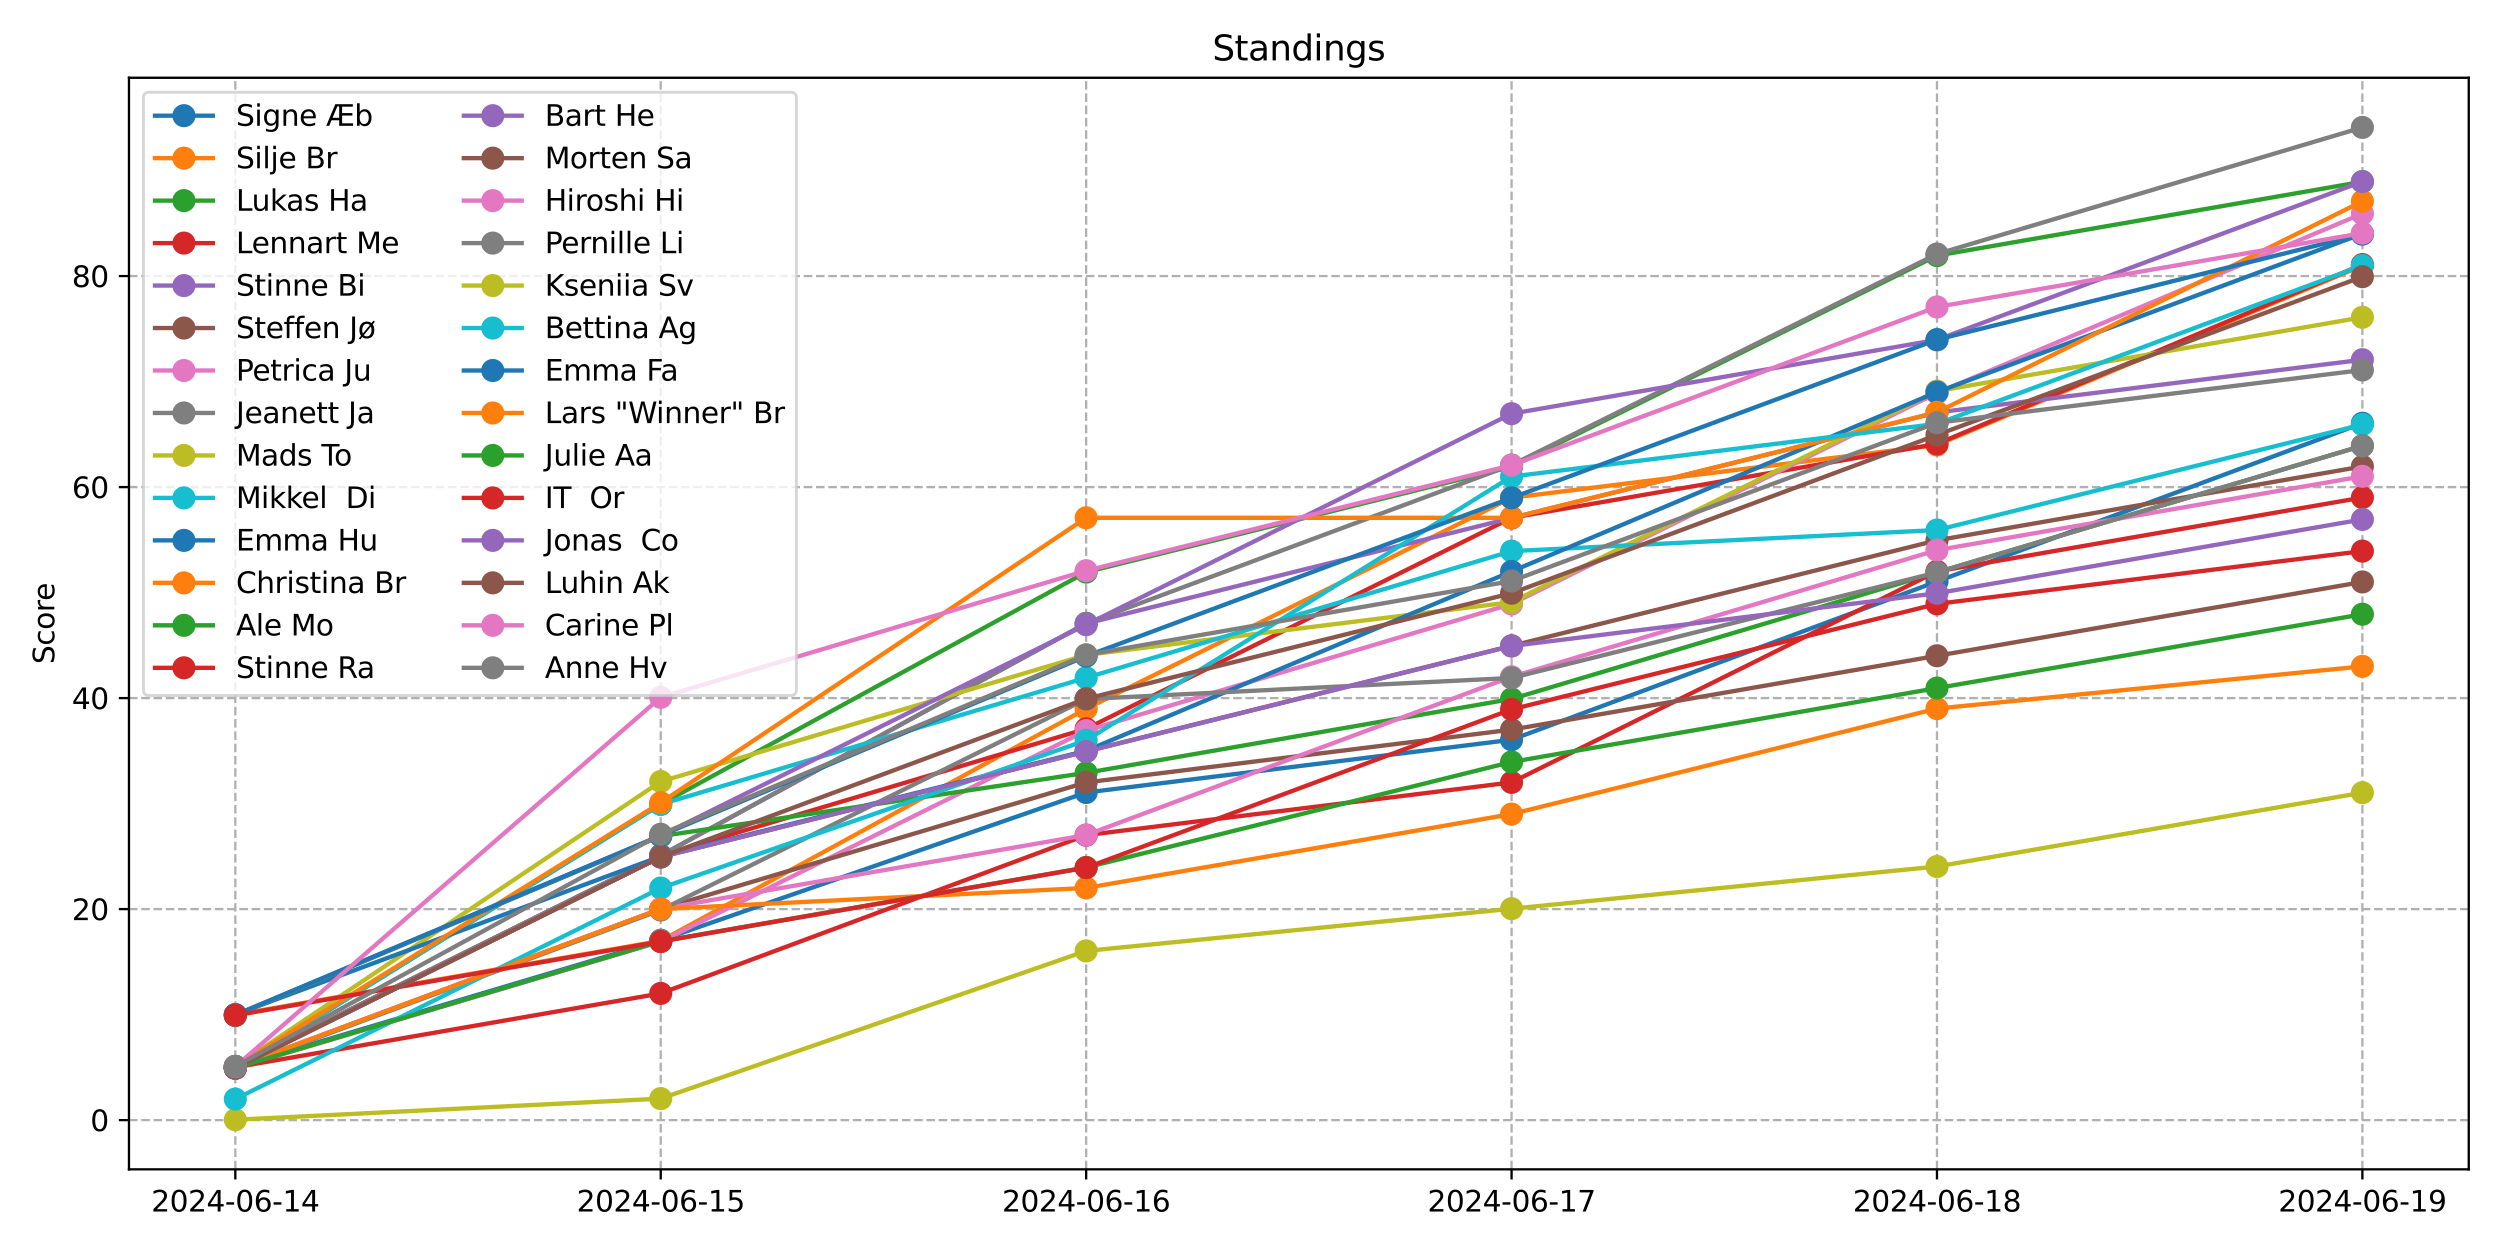 <?xml version="1.0" encoding="utf-8" standalone="no"?>
<!DOCTYPE svg PUBLIC "-//W3C//DTD SVG 1.1//EN"
  "http://www.w3.org/Graphics/SVG/1.1/DTD/svg11.dtd">
<svg xmlns:xlink="http://www.w3.org/1999/xlink" width="864pt" height="432pt" viewBox="0 0 864 432" xmlns="http://www.w3.org/2000/svg" version="1.1">
 <defs>
  <style type="text/css">*{stroke-linejoin: round; stroke-linecap: butt}</style>
 </defs>
 <g id="figure_1">
  <g id="patch_1">
   <path d="M 0 432 
L 864 432 
L 864 0 
L 0 0 
z
" style="fill: #ffffff"/>
  </g>
  <g id="axes_1">
   <g id="patch_2">
    <path d="M 44.57 404.12 
L 853.2 404.12 
L 853.2 26.88 
L 44.57 26.88 
z
" style="fill: #ffffff"/>
   </g>
   <g id="matplotlib.axis_1">
    <g id="xtick_1">
     <g id="line2d_1">
      <path d="M 81.326 404.12 
L 81.326 26.88 
" clip-path="url(#p47c5941c68)" style="fill: none; stroke-dasharray: 2.96,1.28; stroke-dashoffset: 0; stroke: #b0b0b0; stroke-width: 0.8"/>
     </g>
     <g id="line2d_2">
      <defs>
       <path id="m9e5cb7e6d3" d="M 0 0 
L 0 3.5 
" style="stroke: #000000; stroke-width: 0.8"/>
      </defs>
      <g>
       <use xlink:href="#m9e5cb7e6d3" x="81.326" y="404.12" style="stroke: #000000; stroke-width: 0.8"/>
      </g>
     </g>
     <g id="text_1">
      <!-- 2024-06-14 -->
      <g transform="translate(52.268 418.718) scale(0.1 -0.1)">
       <defs>
        <path id="DejaVuSans-32" d="M 1228 531 
L 3431 531 
L 3431 0 
L 469 0 
L 469 531 
Q 828 903 1448 1529 
Q 2069 2156 2228 2338 
Q 2531 2678 2651 2914 
Q 2772 3150 2772 3378 
Q 2772 3750 2511 3984 
Q 2250 4219 1831 4219 
Q 1534 4219 1204 4116 
Q 875 4013 500 3803 
L 500 4441 
Q 881 4594 1212 4672 
Q 1544 4750 1819 4750 
Q 2544 4750 2975 4387 
Q 3406 4025 3406 3419 
Q 3406 3131 3298 2873 
Q 3191 2616 2906 2266 
Q 2828 2175 2409 1742 
Q 1991 1309 1228 531 
z
" transform="scale(0.016)"/>
        <path id="DejaVuSans-30" d="M 2034 4250 
Q 1547 4250 1301 3770 
Q 1056 3291 1056 2328 
Q 1056 1369 1301 889 
Q 1547 409 2034 409 
Q 2525 409 2770 889 
Q 3016 1369 3016 2328 
Q 3016 3291 2770 3770 
Q 2525 4250 2034 4250 
z
M 2034 4750 
Q 2819 4750 3233 4129 
Q 3647 3509 3647 2328 
Q 3647 1150 3233 529 
Q 2819 -91 2034 -91 
Q 1250 -91 836 529 
Q 422 1150 422 2328 
Q 422 3509 836 4129 
Q 1250 4750 2034 4750 
z
" transform="scale(0.016)"/>
        <path id="DejaVuSans-34" d="M 2419 4116 
L 825 1625 
L 2419 1625 
L 2419 4116 
z
M 2253 4666 
L 3047 4666 
L 3047 1625 
L 3713 1625 
L 3713 1100 
L 3047 1100 
L 3047 0 
L 2419 0 
L 2419 1100 
L 313 1100 
L 313 1709 
L 2253 4666 
z
" transform="scale(0.016)"/>
        <path id="DejaVuSans-2d" d="M 313 2009 
L 1997 2009 
L 1997 1497 
L 313 1497 
L 313 2009 
z
" transform="scale(0.016)"/>
        <path id="DejaVuSans-36" d="M 2113 2584 
Q 1688 2584 1439 2293 
Q 1191 2003 1191 1497 
Q 1191 994 1439 701 
Q 1688 409 2113 409 
Q 2538 409 2786 701 
Q 3034 994 3034 1497 
Q 3034 2003 2786 2293 
Q 2538 2584 2113 2584 
z
M 3366 4563 
L 3366 3988 
Q 3128 4100 2886 4159 
Q 2644 4219 2406 4219 
Q 1781 4219 1451 3797 
Q 1122 3375 1075 2522 
Q 1259 2794 1537 2939 
Q 1816 3084 2150 3084 
Q 2853 3084 3261 2657 
Q 3669 2231 3669 1497 
Q 3669 778 3244 343 
Q 2819 -91 2113 -91 
Q 1303 -91 875 529 
Q 447 1150 447 2328 
Q 447 3434 972 4092 
Q 1497 4750 2381 4750 
Q 2619 4750 2861 4703 
Q 3103 4656 3366 4563 
z
" transform="scale(0.016)"/>
        <path id="DejaVuSans-31" d="M 794 531 
L 1825 531 
L 1825 4091 
L 703 3866 
L 703 4441 
L 1819 4666 
L 2450 4666 
L 2450 531 
L 3481 531 
L 3481 0 
L 794 0 
L 794 531 
z
" transform="scale(0.016)"/>
       </defs>
       <use xlink:href="#DejaVuSans-32"/>
       <use xlink:href="#DejaVuSans-30" x="63.623"/>
       <use xlink:href="#DejaVuSans-32" x="127.246"/>
       <use xlink:href="#DejaVuSans-34" x="190.869"/>
       <use xlink:href="#DejaVuSans-2d" x="254.492"/>
       <use xlink:href="#DejaVuSans-30" x="290.576"/>
       <use xlink:href="#DejaVuSans-36" x="354.199"/>
       <use xlink:href="#DejaVuSans-2d" x="417.822"/>
       <use xlink:href="#DejaVuSans-31" x="453.906"/>
       <use xlink:href="#DejaVuSans-34" x="517.529"/>
      </g>
     </g>
    </g>
    <g id="xtick_2">
     <g id="line2d_3">
      <path d="M 228.35 404.12 
L 228.35 26.88 
" clip-path="url(#p47c5941c68)" style="fill: none; stroke-dasharray: 2.96,1.28; stroke-dashoffset: 0; stroke: #b0b0b0; stroke-width: 0.8"/>
     </g>
     <g id="line2d_4">
      <g>
       <use xlink:href="#m9e5cb7e6d3" x="228.35" y="404.12" style="stroke: #000000; stroke-width: 0.8"/>
      </g>
     </g>
     <g id="text_2">
      <!-- 2024-06-15 -->
      <g transform="translate(199.292 418.718) scale(0.1 -0.1)">
       <defs>
        <path id="DejaVuSans-35" d="M 691 4666 
L 3169 4666 
L 3169 4134 
L 1269 4134 
L 1269 2991 
Q 1406 3038 1543 3061 
Q 1681 3084 1819 3084 
Q 2600 3084 3056 2656 
Q 3513 2228 3513 1497 
Q 3513 744 3044 326 
Q 2575 -91 1722 -91 
Q 1428 -91 1123 -41 
Q 819 9 494 109 
L 494 744 
Q 775 591 1075 516 
Q 1375 441 1709 441 
Q 2250 441 2565 725 
Q 2881 1009 2881 1497 
Q 2881 1984 2565 2268 
Q 2250 2553 1709 2553 
Q 1456 2553 1204 2497 
Q 953 2441 691 2322 
L 691 4666 
z
" transform="scale(0.016)"/>
       </defs>
       <use xlink:href="#DejaVuSans-32"/>
       <use xlink:href="#DejaVuSans-30" x="63.623"/>
       <use xlink:href="#DejaVuSans-32" x="127.246"/>
       <use xlink:href="#DejaVuSans-34" x="190.869"/>
       <use xlink:href="#DejaVuSans-2d" x="254.492"/>
       <use xlink:href="#DejaVuSans-30" x="290.576"/>
       <use xlink:href="#DejaVuSans-36" x="354.199"/>
       <use xlink:href="#DejaVuSans-2d" x="417.822"/>
       <use xlink:href="#DejaVuSans-31" x="453.906"/>
       <use xlink:href="#DejaVuSans-35" x="517.529"/>
      </g>
     </g>
    </g>
    <g id="xtick_3">
     <g id="line2d_5">
      <path d="M 375.373 404.12 
L 375.373 26.88 
" clip-path="url(#p47c5941c68)" style="fill: none; stroke-dasharray: 2.96,1.28; stroke-dashoffset: 0; stroke: #b0b0b0; stroke-width: 0.8"/>
     </g>
     <g id="line2d_6">
      <g>
       <use xlink:href="#m9e5cb7e6d3" x="375.373" y="404.12" style="stroke: #000000; stroke-width: 0.8"/>
      </g>
     </g>
     <g id="text_3">
      <!-- 2024-06-16 -->
      <g transform="translate(346.315 418.718) scale(0.1 -0.1)">
       <use xlink:href="#DejaVuSans-32"/>
       <use xlink:href="#DejaVuSans-30" x="63.623"/>
       <use xlink:href="#DejaVuSans-32" x="127.246"/>
       <use xlink:href="#DejaVuSans-34" x="190.869"/>
       <use xlink:href="#DejaVuSans-2d" x="254.492"/>
       <use xlink:href="#DejaVuSans-30" x="290.576"/>
       <use xlink:href="#DejaVuSans-36" x="354.199"/>
       <use xlink:href="#DejaVuSans-2d" x="417.822"/>
       <use xlink:href="#DejaVuSans-31" x="453.906"/>
       <use xlink:href="#DejaVuSans-36" x="517.529"/>
      </g>
     </g>
    </g>
    <g id="xtick_4">
     <g id="line2d_7">
      <path d="M 522.397 404.12 
L 522.397 26.88 
" clip-path="url(#p47c5941c68)" style="fill: none; stroke-dasharray: 2.96,1.28; stroke-dashoffset: 0; stroke: #b0b0b0; stroke-width: 0.8"/>
     </g>
     <g id="line2d_8">
      <g>
       <use xlink:href="#m9e5cb7e6d3" x="522.397" y="404.12" style="stroke: #000000; stroke-width: 0.8"/>
      </g>
     </g>
     <g id="text_4">
      <!-- 2024-06-17 -->
      <g transform="translate(493.339 418.718) scale(0.1 -0.1)">
       <defs>
        <path id="DejaVuSans-37" d="M 525 4666 
L 3525 4666 
L 3525 4397 
L 1831 0 
L 1172 0 
L 2766 4134 
L 525 4134 
L 525 4666 
z
" transform="scale(0.016)"/>
       </defs>
       <use xlink:href="#DejaVuSans-32"/>
       <use xlink:href="#DejaVuSans-30" x="63.623"/>
       <use xlink:href="#DejaVuSans-32" x="127.246"/>
       <use xlink:href="#DejaVuSans-34" x="190.869"/>
       <use xlink:href="#DejaVuSans-2d" x="254.492"/>
       <use xlink:href="#DejaVuSans-30" x="290.576"/>
       <use xlink:href="#DejaVuSans-36" x="354.199"/>
       <use xlink:href="#DejaVuSans-2d" x="417.822"/>
       <use xlink:href="#DejaVuSans-31" x="453.906"/>
       <use xlink:href="#DejaVuSans-37" x="517.529"/>
      </g>
     </g>
    </g>
    <g id="xtick_5">
     <g id="line2d_9">
      <path d="M 669.42 404.12 
L 669.42 26.88 
" clip-path="url(#p47c5941c68)" style="fill: none; stroke-dasharray: 2.96,1.28; stroke-dashoffset: 0; stroke: #b0b0b0; stroke-width: 0.8"/>
     </g>
     <g id="line2d_10">
      <g>
       <use xlink:href="#m9e5cb7e6d3" x="669.42" y="404.12" style="stroke: #000000; stroke-width: 0.8"/>
      </g>
     </g>
     <g id="text_5">
      <!-- 2024-06-18 -->
      <g transform="translate(640.363 418.718) scale(0.1 -0.1)">
       <defs>
        <path id="DejaVuSans-38" d="M 2034 2216 
Q 1584 2216 1326 1975 
Q 1069 1734 1069 1313 
Q 1069 891 1326 650 
Q 1584 409 2034 409 
Q 2484 409 2743 651 
Q 3003 894 3003 1313 
Q 3003 1734 2745 1975 
Q 2488 2216 2034 2216 
z
M 1403 2484 
Q 997 2584 770 2862 
Q 544 3141 544 3541 
Q 544 4100 942 4425 
Q 1341 4750 2034 4750 
Q 2731 4750 3128 4425 
Q 3525 4100 3525 3541 
Q 3525 3141 3298 2862 
Q 3072 2584 2669 2484 
Q 3125 2378 3379 2068 
Q 3634 1759 3634 1313 
Q 3634 634 3220 271 
Q 2806 -91 2034 -91 
Q 1263 -91 848 271 
Q 434 634 434 1313 
Q 434 1759 690 2068 
Q 947 2378 1403 2484 
z
M 1172 3481 
Q 1172 3119 1398 2916 
Q 1625 2713 2034 2713 
Q 2441 2713 2670 2916 
Q 2900 3119 2900 3481 
Q 2900 3844 2670 4047 
Q 2441 4250 2034 4250 
Q 1625 4250 1398 4047 
Q 1172 3844 1172 3481 
z
" transform="scale(0.016)"/>
       </defs>
       <use xlink:href="#DejaVuSans-32"/>
       <use xlink:href="#DejaVuSans-30" x="63.623"/>
       <use xlink:href="#DejaVuSans-32" x="127.246"/>
       <use xlink:href="#DejaVuSans-34" x="190.869"/>
       <use xlink:href="#DejaVuSans-2d" x="254.492"/>
       <use xlink:href="#DejaVuSans-30" x="290.576"/>
       <use xlink:href="#DejaVuSans-36" x="354.199"/>
       <use xlink:href="#DejaVuSans-2d" x="417.822"/>
       <use xlink:href="#DejaVuSans-31" x="453.906"/>
       <use xlink:href="#DejaVuSans-38" x="517.529"/>
      </g>
     </g>
    </g>
    <g id="xtick_6">
     <g id="line2d_11">
      <path d="M 816.444 404.12 
L 816.444 26.88 
" clip-path="url(#p47c5941c68)" style="fill: none; stroke-dasharray: 2.96,1.28; stroke-dashoffset: 0; stroke: #b0b0b0; stroke-width: 0.8"/>
     </g>
     <g id="line2d_12">
      <g>
       <use xlink:href="#m9e5cb7e6d3" x="816.444" y="404.12" style="stroke: #000000; stroke-width: 0.8"/>
      </g>
     </g>
     <g id="text_6">
      <!-- 2024-06-19 -->
      <g transform="translate(787.386 418.718) scale(0.1 -0.1)">
       <defs>
        <path id="DejaVuSans-39" d="M 703 97 
L 703 672 
Q 941 559 1184 500 
Q 1428 441 1663 441 
Q 2288 441 2617 861 
Q 2947 1281 2994 2138 
Q 2813 1869 2534 1725 
Q 2256 1581 1919 1581 
Q 1219 1581 811 2004 
Q 403 2428 403 3163 
Q 403 3881 828 4315 
Q 1253 4750 1959 4750 
Q 2769 4750 3195 4129 
Q 3622 3509 3622 2328 
Q 3622 1225 3098 567 
Q 2575 -91 1691 -91 
Q 1453 -91 1209 -44 
Q 966 3 703 97 
z
M 1959 2075 
Q 2384 2075 2632 2365 
Q 2881 2656 2881 3163 
Q 2881 3666 2632 3958 
Q 2384 4250 1959 4250 
Q 1534 4250 1286 3958 
Q 1038 3666 1038 3163 
Q 1038 2656 1286 2365 
Q 1534 2075 1959 2075 
z
" transform="scale(0.016)"/>
       </defs>
       <use xlink:href="#DejaVuSans-32"/>
       <use xlink:href="#DejaVuSans-30" x="63.623"/>
       <use xlink:href="#DejaVuSans-32" x="127.246"/>
       <use xlink:href="#DejaVuSans-34" x="190.869"/>
       <use xlink:href="#DejaVuSans-2d" x="254.492"/>
       <use xlink:href="#DejaVuSans-30" x="290.576"/>
       <use xlink:href="#DejaVuSans-36" x="354.199"/>
       <use xlink:href="#DejaVuSans-2d" x="417.822"/>
       <use xlink:href="#DejaVuSans-31" x="453.906"/>
       <use xlink:href="#DejaVuSans-39" x="517.529"/>
      </g>
     </g>
    </g>
   </g>
   <g id="matplotlib.axis_2">
    <g id="ytick_1">
     <g id="line2d_13">
      <path d="M 44.57 387.119 
L 853.2 387.119 
" clip-path="url(#p47c5941c68)" style="fill: none; stroke-dasharray: 2.96,1.28; stroke-dashoffset: 0; stroke: #b0b0b0; stroke-width: 0.8"/>
     </g>
     <g id="line2d_14">
      <defs>
       <path id="m3a33aac5a3" d="M 0 0 
L -3.5 0 
" style="stroke: #000000; stroke-width: 0.8"/>
      </defs>
      <g>
       <use xlink:href="#m3a33aac5a3" x="44.57" y="387.119" style="stroke: #000000; stroke-width: 0.8"/>
      </g>
     </g>
     <g id="text_7">
      <!-- 0 -->
      <g transform="translate(31.207 390.918) scale(0.1 -0.1)">
       <use xlink:href="#DejaVuSans-30"/>
      </g>
     </g>
    </g>
    <g id="ytick_2">
     <g id="line2d_15">
      <path d="M 44.57 314.191 
L 853.2 314.191 
" clip-path="url(#p47c5941c68)" style="fill: none; stroke-dasharray: 2.96,1.28; stroke-dashoffset: 0; stroke: #b0b0b0; stroke-width: 0.8"/>
     </g>
     <g id="line2d_16">
      <g>
       <use xlink:href="#m3a33aac5a3" x="44.57" y="314.191" style="stroke: #000000; stroke-width: 0.8"/>
      </g>
     </g>
     <g id="text_8">
      <!-- 20 -->
      <g transform="translate(24.845 317.99) scale(0.1 -0.1)">
       <use xlink:href="#DejaVuSans-32"/>
       <use xlink:href="#DejaVuSans-30" x="63.623"/>
      </g>
     </g>
    </g>
    <g id="ytick_3">
     <g id="line2d_17">
      <path d="M 44.57 241.263 
L 853.2 241.263 
" clip-path="url(#p47c5941c68)" style="fill: none; stroke-dasharray: 2.96,1.28; stroke-dashoffset: 0; stroke: #b0b0b0; stroke-width: 0.8"/>
     </g>
     <g id="line2d_18">
      <g>
       <use xlink:href="#m3a33aac5a3" x="44.57" y="241.263" style="stroke: #000000; stroke-width: 0.8"/>
      </g>
     </g>
     <g id="text_9">
      <!-- 40 -->
      <g transform="translate(24.845 245.062) scale(0.1 -0.1)">
       <use xlink:href="#DejaVuSans-34"/>
       <use xlink:href="#DejaVuSans-30" x="63.623"/>
      </g>
     </g>
    </g>
    <g id="ytick_4">
     <g id="line2d_19">
      <path d="M 44.57 168.334 
L 853.2 168.334 
" clip-path="url(#p47c5941c68)" style="fill: none; stroke-dasharray: 2.96,1.28; stroke-dashoffset: 0; stroke: #b0b0b0; stroke-width: 0.8"/>
     </g>
     <g id="line2d_20">
      <g>
       <use xlink:href="#m3a33aac5a3" x="44.57" y="168.334" style="stroke: #000000; stroke-width: 0.8"/>
      </g>
     </g>
     <g id="text_10">
      <!-- 60 -->
      <g transform="translate(24.845 172.134) scale(0.1 -0.1)">
       <use xlink:href="#DejaVuSans-36"/>
       <use xlink:href="#DejaVuSans-30" x="63.623"/>
      </g>
     </g>
    </g>
    <g id="ytick_5">
     <g id="line2d_21">
      <path d="M 44.57 95.406 
L 853.2 95.406 
" clip-path="url(#p47c5941c68)" style="fill: none; stroke-dasharray: 2.96,1.28; stroke-dashoffset: 0; stroke: #b0b0b0; stroke-width: 0.8"/>
     </g>
     <g id="line2d_22">
      <g>
       <use xlink:href="#m3a33aac5a3" x="44.57" y="95.406" style="stroke: #000000; stroke-width: 0.8"/>
      </g>
     </g>
     <g id="text_11">
      <!-- 80 -->
      <g transform="translate(24.845 99.206) scale(0.1 -0.1)">
       <use xlink:href="#DejaVuSans-38"/>
       <use xlink:href="#DejaVuSans-30" x="63.623"/>
      </g>
     </g>
    </g>
    <g id="text_12">
     <!-- Score -->
     <g transform="translate(18.765 229.502) rotate(-90) scale(0.1 -0.1)">
      <defs>
       <path id="DejaVuSans-53" d="M 3425 4513 
L 3425 3897 
Q 3066 4069 2747 4153 
Q 2428 4238 2131 4238 
Q 1616 4238 1336 4038 
Q 1056 3838 1056 3469 
Q 1056 3159 1242 3001 
Q 1428 2844 1947 2747 
L 2328 2669 
Q 3034 2534 3370 2195 
Q 3706 1856 3706 1288 
Q 3706 609 3251 259 
Q 2797 -91 1919 -91 
Q 1588 -91 1214 -16 
Q 841 59 441 206 
L 441 856 
Q 825 641 1194 531 
Q 1563 422 1919 422 
Q 2459 422 2753 634 
Q 3047 847 3047 1241 
Q 3047 1584 2836 1778 
Q 2625 1972 2144 2069 
L 1759 2144 
Q 1053 2284 737 2584 
Q 422 2884 422 3419 
Q 422 4038 858 4394 
Q 1294 4750 2059 4750 
Q 2388 4750 2728 4690 
Q 3069 4631 3425 4513 
z
" transform="scale(0.016)"/>
       <path id="DejaVuSans-63" d="M 3122 3366 
L 3122 2828 
Q 2878 2963 2633 3030 
Q 2388 3097 2138 3097 
Q 1578 3097 1268 2742 
Q 959 2388 959 1747 
Q 959 1106 1268 751 
Q 1578 397 2138 397 
Q 2388 397 2633 464 
Q 2878 531 3122 666 
L 3122 134 
Q 2881 22 2623 -34 
Q 2366 -91 2075 -91 
Q 1284 -91 818 406 
Q 353 903 353 1747 
Q 353 2603 823 3093 
Q 1294 3584 2113 3584 
Q 2378 3584 2631 3529 
Q 2884 3475 3122 3366 
z
" transform="scale(0.016)"/>
       <path id="DejaVuSans-6f" d="M 1959 3097 
Q 1497 3097 1228 2736 
Q 959 2375 959 1747 
Q 959 1119 1226 758 
Q 1494 397 1959 397 
Q 2419 397 2687 759 
Q 2956 1122 2956 1747 
Q 2956 2369 2687 2733 
Q 2419 3097 1959 3097 
z
M 1959 3584 
Q 2709 3584 3137 3096 
Q 3566 2609 3566 1747 
Q 3566 888 3137 398 
Q 2709 -91 1959 -91 
Q 1206 -91 779 398 
Q 353 888 353 1747 
Q 353 2609 779 3096 
Q 1206 3584 1959 3584 
z
" transform="scale(0.016)"/>
       <path id="DejaVuSans-72" d="M 2631 2963 
Q 2534 3019 2420 3045 
Q 2306 3072 2169 3072 
Q 1681 3072 1420 2755 
Q 1159 2438 1159 1844 
L 1159 0 
L 581 0 
L 581 3500 
L 1159 3500 
L 1159 2956 
Q 1341 3275 1631 3429 
Q 1922 3584 2338 3584 
Q 2397 3584 2469 3576 
Q 2541 3569 2628 3553 
L 2631 2963 
z
" transform="scale(0.016)"/>
       <path id="DejaVuSans-65" d="M 3597 1894 
L 3597 1613 
L 953 1613 
Q 991 1019 1311 708 
Q 1631 397 2203 397 
Q 2534 397 2845 478 
Q 3156 559 3463 722 
L 3463 178 
Q 3153 47 2828 -22 
Q 2503 -91 2169 -91 
Q 1331 -91 842 396 
Q 353 884 353 1716 
Q 353 2575 817 3079 
Q 1281 3584 2069 3584 
Q 2775 3584 3186 3129 
Q 3597 2675 3597 1894 
z
M 3022 2063 
Q 3016 2534 2758 2815 
Q 2500 3097 2075 3097 
Q 1594 3097 1305 2825 
Q 1016 2553 972 2059 
L 3022 2063 
z
" transform="scale(0.016)"/>
      </defs>
      <use xlink:href="#DejaVuSans-53"/>
      <use xlink:href="#DejaVuSans-63" x="63.477"/>
      <use xlink:href="#DejaVuSans-6f" x="118.457"/>
      <use xlink:href="#DejaVuSans-72" x="179.639"/>
      <use xlink:href="#DejaVuSans-65" x="218.502"/>
     </g>
    </g>
   </g>
   <g id="line2d_23">
    <path d="M 81.326 368.695 
L 228.35 324.938 
L 375.373 273.888 
L 522.397 255.656 
L 669.42 200.96 
L 816.444 146.264 
" clip-path="url(#p47c5941c68)" style="fill: none; stroke: #1f77b4; stroke-width: 1.5; stroke-linecap: square"/>
    <defs>
     <path id="mc0a91a0c5e" d="M 0 3.5 
C 0.928 3.5 1.819 3.131 2.475 2.475 
C 3.131 1.819 3.5 0.928 3.5 0 
C 3.5 -0.928 3.131 -1.819 2.475 -2.475 
C 1.819 -3.131 0.928 -3.5 0 -3.5 
C -0.928 -3.5 -1.819 -3.131 -2.475 -2.475 
C -3.131 -1.819 -3.5 -0.928 -3.5 0 
C -3.5 0.928 -3.131 1.819 -2.475 2.475 
C -1.819 3.131 -0.928 3.5 0 3.5 
z
" style="stroke: #1f77b4"/>
    </defs>
    <g clip-path="url(#p47c5941c68)">
     <use xlink:href="#mc0a91a0c5e" x="81.326" y="368.695" style="fill: #1f77b4; stroke: #1f77b4"/>
     <use xlink:href="#mc0a91a0c5e" x="228.35" y="324.938" style="fill: #1f77b4; stroke: #1f77b4"/>
     <use xlink:href="#mc0a91a0c5e" x="375.373" y="273.888" style="fill: #1f77b4; stroke: #1f77b4"/>
     <use xlink:href="#mc0a91a0c5e" x="522.397" y="255.656" style="fill: #1f77b4; stroke: #1f77b4"/>
     <use xlink:href="#mc0a91a0c5e" x="669.42" y="200.96" style="fill: #1f77b4; stroke: #1f77b4"/>
     <use xlink:href="#mc0a91a0c5e" x="816.444" y="146.264" style="fill: #1f77b4; stroke: #1f77b4"/>
    </g>
   </g>
   <g id="line2d_24">
    <path d="M 81.326 350.691 
L 228.35 325.166 
L 375.373 244.945 
L 522.397 172.017 
L 669.42 153.785 
L 816.444 91.796 
" clip-path="url(#p47c5941c68)" style="fill: none; stroke: #ff7f0e; stroke-width: 1.5; stroke-linecap: square"/>
    <defs>
     <path id="mb925542eb8" d="M 0 3.5 
C 0.928 3.5 1.819 3.131 2.475 2.475 
C 3.131 1.819 3.5 0.928 3.5 0 
C 3.5 -0.928 3.131 -1.819 2.475 -2.475 
C 1.819 -3.131 0.928 -3.5 0 -3.5 
C -0.928 -3.5 -1.819 -3.131 -2.475 -2.475 
C -3.131 -1.819 -3.5 -0.928 -3.5 0 
C -3.5 0.928 -3.131 1.819 -2.475 2.475 
C -1.819 3.131 -0.928 3.5 0 3.5 
z
" style="stroke: #ff7f0e"/>
    </defs>
    <g clip-path="url(#p47c5941c68)">
     <use xlink:href="#mb925542eb8" x="81.326" y="350.691" style="fill: #ff7f0e; stroke: #ff7f0e"/>
     <use xlink:href="#mb925542eb8" x="228.35" y="325.166" style="fill: #ff7f0e; stroke: #ff7f0e"/>
     <use xlink:href="#mb925542eb8" x="375.373" y="244.945" style="fill: #ff7f0e; stroke: #ff7f0e"/>
     <use xlink:href="#mb925542eb8" x="522.397" y="172.017" style="fill: #ff7f0e; stroke: #ff7f0e"/>
     <use xlink:href="#mb925542eb8" x="669.42" y="153.785" style="fill: #ff7f0e; stroke: #ff7f0e"/>
     <use xlink:href="#mb925542eb8" x="816.444" y="91.796" style="fill: #ff7f0e; stroke: #ff7f0e"/>
    </g>
   </g>
   <g id="line2d_25">
    <path d="M 81.326 369.106 
L 228.35 277.946 
L 375.373 197.725 
L 522.397 161.261 
L 669.42 88.333 
L 816.444 62.808 
" clip-path="url(#p47c5941c68)" style="fill: none; stroke: #2ca02c; stroke-width: 1.5; stroke-linecap: square"/>
    <defs>
     <path id="mea460e9ac6" d="M 0 3.5 
C 0.928 3.5 1.819 3.131 2.475 2.475 
C 3.131 1.819 3.5 0.928 3.5 0 
C 3.5 -0.928 3.131 -1.819 2.475 -2.475 
C 1.819 -3.131 0.928 -3.5 0 -3.5 
C -0.928 -3.5 -1.819 -3.131 -2.475 -2.475 
C -3.131 -1.819 -3.5 -0.928 -3.5 0 
C -3.5 0.928 -3.131 1.819 -2.475 2.475 
C -1.819 3.131 -0.928 3.5 0 3.5 
z
" style="stroke: #2ca02c"/>
    </defs>
    <g clip-path="url(#p47c5941c68)">
     <use xlink:href="#mea460e9ac6" x="81.326" y="369.106" style="fill: #2ca02c; stroke: #2ca02c"/>
     <use xlink:href="#mea460e9ac6" x="228.35" y="277.946" style="fill: #2ca02c; stroke: #2ca02c"/>
     <use xlink:href="#mea460e9ac6" x="375.373" y="197.725" style="fill: #2ca02c; stroke: #2ca02c"/>
     <use xlink:href="#mea460e9ac6" x="522.397" y="161.261" style="fill: #2ca02c; stroke: #2ca02c"/>
     <use xlink:href="#mea460e9ac6" x="669.42" y="88.333" style="fill: #2ca02c; stroke: #2ca02c"/>
     <use xlink:href="#mea460e9ac6" x="816.444" y="62.808" style="fill: #2ca02c; stroke: #2ca02c"/>
    </g>
   </g>
   <g id="line2d_26">
    <path d="M 81.326 368.559 
L 228.35 295.631 
L 375.373 251.874 
L 522.397 178.946 
L 669.42 153.421 
L 816.444 91.432 
" clip-path="url(#p47c5941c68)" style="fill: none; stroke: #d62728; stroke-width: 1.5; stroke-linecap: square"/>
    <defs>
     <path id="m354a9cf27c" d="M 0 3.5 
C 0.928 3.5 1.819 3.131 2.475 2.475 
C 3.131 1.819 3.5 0.928 3.5 0 
C 3.5 -0.928 3.131 -1.819 2.475 -2.475 
C 1.819 -3.131 0.928 -3.5 0 -3.5 
C -0.928 -3.5 -1.819 -3.131 -2.475 -2.475 
C -3.131 -1.819 -3.5 -0.928 -3.5 0 
C -3.5 0.928 -3.131 1.819 -2.475 2.475 
C -1.819 3.131 -0.928 3.5 0 3.5 
z
" style="stroke: #d62728"/>
    </defs>
    <g clip-path="url(#p47c5941c68)">
     <use xlink:href="#m354a9cf27c" x="81.326" y="368.559" style="fill: #d62728; stroke: #d62728"/>
     <use xlink:href="#m354a9cf27c" x="228.35" y="295.631" style="fill: #d62728; stroke: #d62728"/>
     <use xlink:href="#m354a9cf27c" x="375.373" y="251.874" style="fill: #d62728; stroke: #d62728"/>
     <use xlink:href="#m354a9cf27c" x="522.397" y="178.946" style="fill: #d62728; stroke: #d62728"/>
     <use xlink:href="#m354a9cf27c" x="669.42" y="153.421" style="fill: #d62728; stroke: #d62728"/>
     <use xlink:href="#m354a9cf27c" x="816.444" y="91.432" style="fill: #d62728; stroke: #d62728"/>
    </g>
   </g>
   <g id="line2d_27">
    <path d="M 81.326 368.63 
L 228.35 295.702 
L 375.373 215.481 
L 522.397 179.017 
L 669.42 142.553 
L 816.444 124.32 
" clip-path="url(#p47c5941c68)" style="fill: none; stroke: #9467bd; stroke-width: 1.5; stroke-linecap: square"/>
    <defs>
     <path id="m6b7e05b268" d="M 0 3.5 
C 0.928 3.5 1.819 3.131 2.475 2.475 
C 3.131 1.819 3.5 0.928 3.5 0 
C 3.5 -0.928 3.131 -1.819 2.475 -2.475 
C 1.819 -3.131 0.928 -3.5 0 -3.5 
C -0.928 -3.5 -1.819 -3.131 -2.475 -2.475 
C -3.131 -1.819 -3.5 -0.928 -3.5 0 
C -3.5 0.928 -3.131 1.819 -2.475 2.475 
C -1.819 3.131 -0.928 3.5 0 3.5 
z
" style="stroke: #9467bd"/>
    </defs>
    <g clip-path="url(#p47c5941c68)">
     <use xlink:href="#m6b7e05b268" x="81.326" y="368.63" style="fill: #9467bd; stroke: #9467bd"/>
     <use xlink:href="#m6b7e05b268" x="228.35" y="295.702" style="fill: #9467bd; stroke: #9467bd"/>
     <use xlink:href="#m6b7e05b268" x="375.373" y="215.481" style="fill: #9467bd; stroke: #9467bd"/>
     <use xlink:href="#m6b7e05b268" x="522.397" y="179.017" style="fill: #9467bd; stroke: #9467bd"/>
     <use xlink:href="#m6b7e05b268" x="669.42" y="142.553" style="fill: #9467bd; stroke: #9467bd"/>
     <use xlink:href="#m6b7e05b268" x="816.444" y="124.32" style="fill: #9467bd; stroke: #9467bd"/>
    </g>
   </g>
   <g id="line2d_28">
    <path d="M 81.326 369.049 
L 228.35 296.121 
L 375.373 259.657 
L 522.397 223.193 
L 669.42 186.729 
L 816.444 161.204 
" clip-path="url(#p47c5941c68)" style="fill: none; stroke: #8c564b; stroke-width: 1.5; stroke-linecap: square"/>
    <defs>
     <path id="m1671bc57c0" d="M 0 3.5 
C 0.928 3.5 1.819 3.131 2.475 2.475 
C 3.131 1.819 3.5 0.928 3.5 0 
C 3.5 -0.928 3.131 -1.819 2.475 -2.475 
C 1.819 -3.131 0.928 -3.5 0 -3.5 
C -0.928 -3.5 -1.819 -3.131 -2.475 -2.475 
C -3.131 -1.819 -3.5 -0.928 -3.5 0 
C -3.5 0.928 -3.131 1.819 -2.475 2.475 
C -1.819 3.131 -0.928 3.5 0 3.5 
z
" style="stroke: #8c564b"/>
    </defs>
    <g clip-path="url(#p47c5941c68)">
     <use xlink:href="#m1671bc57c0" x="81.326" y="369.049" style="fill: #8c564b; stroke: #8c564b"/>
     <use xlink:href="#m1671bc57c0" x="228.35" y="296.121" style="fill: #8c564b; stroke: #8c564b"/>
     <use xlink:href="#m1671bc57c0" x="375.373" y="259.657" style="fill: #8c564b; stroke: #8c564b"/>
     <use xlink:href="#m1671bc57c0" x="522.397" y="223.193" style="fill: #8c564b; stroke: #8c564b"/>
     <use xlink:href="#m1671bc57c0" x="669.42" y="186.729" style="fill: #8c564b; stroke: #8c564b"/>
     <use xlink:href="#m1671bc57c0" x="816.444" y="161.204" style="fill: #8c564b; stroke: #8c564b"/>
    </g>
   </g>
   <g id="line2d_29">
    <path d="M 81.326 369.177 
L 228.35 325.42 
L 375.373 252.492 
L 522.397 208.735 
L 669.42 135.807 
L 816.444 73.818 
" clip-path="url(#p47c5941c68)" style="fill: none; stroke: #e377c2; stroke-width: 1.5; stroke-linecap: square"/>
    <defs>
     <path id="m6df5cbbd5a" d="M 0 3.5 
C 0.928 3.5 1.819 3.131 2.475 2.475 
C 3.131 1.819 3.5 0.928 3.5 0 
C 3.5 -0.928 3.131 -1.819 2.475 -2.475 
C 1.819 -3.131 0.928 -3.5 0 -3.5 
C -0.928 -3.5 -1.819 -3.131 -2.475 -2.475 
C -3.131 -1.819 -3.5 -0.928 -3.5 0 
C -3.5 0.928 -3.131 1.819 -2.475 2.475 
C -1.819 3.131 -0.928 3.5 0 3.5 
z
" style="stroke: #e377c2"/>
    </defs>
    <g clip-path="url(#p47c5941c68)">
     <use xlink:href="#m6df5cbbd5a" x="81.326" y="369.177" style="fill: #e377c2; stroke: #e377c2"/>
     <use xlink:href="#m6df5cbbd5a" x="228.35" y="325.42" style="fill: #e377c2; stroke: #e377c2"/>
     <use xlink:href="#m6df5cbbd5a" x="375.373" y="252.492" style="fill: #e377c2; stroke: #e377c2"/>
     <use xlink:href="#m6df5cbbd5a" x="522.397" y="208.735" style="fill: #e377c2; stroke: #e377c2"/>
     <use xlink:href="#m6df5cbbd5a" x="669.42" y="135.807" style="fill: #e377c2; stroke: #e377c2"/>
     <use xlink:href="#m6df5cbbd5a" x="816.444" y="73.818" style="fill: #e377c2; stroke: #e377c2"/>
    </g>
   </g>
   <g id="line2d_30">
    <path d="M 81.326 368.557 
L 228.35 295.629 
L 375.373 215.408 
L 522.397 160.712 
L 669.42 87.784 
L 816.444 44.027 
" clip-path="url(#p47c5941c68)" style="fill: none; stroke: #7f7f7f; stroke-width: 1.5; stroke-linecap: square"/>
    <defs>
     <path id="me7e6a9b8e9" d="M 0 3.5 
C 0.928 3.5 1.819 3.131 2.475 2.475 
C 3.131 1.819 3.5 0.928 3.5 0 
C 3.5 -0.928 3.131 -1.819 2.475 -2.475 
C 1.819 -3.131 0.928 -3.5 0 -3.5 
C -0.928 -3.5 -1.819 -3.131 -2.475 -2.475 
C -3.131 -1.819 -3.5 -0.928 -3.5 0 
C -3.5 0.928 -3.131 1.819 -2.475 2.475 
C -1.819 3.131 -0.928 3.5 0 3.5 
z
" style="stroke: #7f7f7f"/>
    </defs>
    <g clip-path="url(#p47c5941c68)">
     <use xlink:href="#me7e6a9b8e9" x="81.326" y="368.557" style="fill: #7f7f7f; stroke: #7f7f7f"/>
     <use xlink:href="#me7e6a9b8e9" x="228.35" y="295.629" style="fill: #7f7f7f; stroke: #7f7f7f"/>
     <use xlink:href="#me7e6a9b8e9" x="375.373" y="215.408" style="fill: #7f7f7f; stroke: #7f7f7f"/>
     <use xlink:href="#me7e6a9b8e9" x="522.397" y="160.712" style="fill: #7f7f7f; stroke: #7f7f7f"/>
     <use xlink:href="#me7e6a9b8e9" x="669.42" y="87.784" style="fill: #7f7f7f; stroke: #7f7f7f"/>
     <use xlink:href="#me7e6a9b8e9" x="816.444" y="44.027" style="fill: #7f7f7f; stroke: #7f7f7f"/>
    </g>
   </g>
   <g id="line2d_31">
    <path d="M 81.326 368.544 
L 228.35 270.091 
L 375.373 226.335 
L 522.397 208.103 
L 669.42 135.174 
L 816.444 109.65 
" clip-path="url(#p47c5941c68)" style="fill: none; stroke: #bcbd22; stroke-width: 1.5; stroke-linecap: square"/>
    <defs>
     <path id="m761e48a120" d="M 0 3.5 
C 0.928 3.5 1.819 3.131 2.475 2.475 
C 3.131 1.819 3.5 0.928 3.5 0 
C 3.5 -0.928 3.131 -1.819 2.475 -2.475 
C 1.819 -3.131 0.928 -3.5 0 -3.5 
C -0.928 -3.5 -1.819 -3.131 -2.475 -2.475 
C -3.131 -1.819 -3.5 -0.928 -3.5 0 
C -3.5 0.928 -3.131 1.819 -2.475 2.475 
C -1.819 3.131 -0.928 3.5 0 3.5 
z
" style="stroke: #bcbd22"/>
    </defs>
    <g clip-path="url(#p47c5941c68)">
     <use xlink:href="#m761e48a120" x="81.326" y="368.544" style="fill: #bcbd22; stroke: #bcbd22"/>
     <use xlink:href="#m761e48a120" x="228.35" y="270.091" style="fill: #bcbd22; stroke: #bcbd22"/>
     <use xlink:href="#m761e48a120" x="375.373" y="226.335" style="fill: #bcbd22; stroke: #bcbd22"/>
     <use xlink:href="#m761e48a120" x="522.397" y="208.103" style="fill: #bcbd22; stroke: #bcbd22"/>
     <use xlink:href="#m761e48a120" x="669.42" y="135.174" style="fill: #bcbd22; stroke: #bcbd22"/>
     <use xlink:href="#m761e48a120" x="816.444" y="109.65" style="fill: #bcbd22; stroke: #bcbd22"/>
    </g>
   </g>
   <g id="line2d_32">
    <path d="M 81.326 369.143 
L 228.35 277.983 
L 375.373 234.226 
L 522.397 190.469 
L 669.42 183.177 
L 816.444 146.712 
" clip-path="url(#p47c5941c68)" style="fill: none; stroke: #17becf; stroke-width: 1.5; stroke-linecap: square"/>
    <defs>
     <path id="ma0915e522d" d="M 0 3.5 
C 0.928 3.5 1.819 3.131 2.475 2.475 
C 3.131 1.819 3.5 0.928 3.5 0 
C 3.5 -0.928 3.131 -1.819 2.475 -2.475 
C 1.819 -3.131 0.928 -3.5 0 -3.5 
C -0.928 -3.5 -1.819 -3.131 -2.475 -2.475 
C -3.131 -1.819 -3.5 -0.928 -3.5 0 
C -3.5 0.928 -3.131 1.819 -2.475 2.475 
C -1.819 3.131 -0.928 3.5 0 3.5 
z
" style="stroke: #17becf"/>
    </defs>
    <g clip-path="url(#p47c5941c68)">
     <use xlink:href="#ma0915e522d" x="81.326" y="369.143" style="fill: #17becf; stroke: #17becf"/>
     <use xlink:href="#ma0915e522d" x="228.35" y="277.983" style="fill: #17becf; stroke: #17becf"/>
     <use xlink:href="#ma0915e522d" x="375.373" y="234.226" style="fill: #17becf; stroke: #17becf"/>
     <use xlink:href="#ma0915e522d" x="522.397" y="190.469" style="fill: #17becf; stroke: #17becf"/>
     <use xlink:href="#ma0915e522d" x="669.42" y="183.177" style="fill: #17becf; stroke: #17becf"/>
     <use xlink:href="#ma0915e522d" x="816.444" y="146.712" style="fill: #17becf; stroke: #17becf"/>
    </g>
   </g>
   <g id="line2d_33">
    <path d="M 81.326 350.631 
L 228.35 295.935 
L 375.373 259.471 
L 522.397 197.482 
L 669.42 135.493 
L 816.444 80.797 
" clip-path="url(#p47c5941c68)" style="fill: none; stroke: #1f77b4; stroke-width: 1.5; stroke-linecap: square"/>
    <g clip-path="url(#p47c5941c68)">
     <use xlink:href="#mc0a91a0c5e" x="81.326" y="350.631" style="fill: #1f77b4; stroke: #1f77b4"/>
     <use xlink:href="#mc0a91a0c5e" x="228.35" y="295.935" style="fill: #1f77b4; stroke: #1f77b4"/>
     <use xlink:href="#mc0a91a0c5e" x="375.373" y="259.471" style="fill: #1f77b4; stroke: #1f77b4"/>
     <use xlink:href="#mc0a91a0c5e" x="522.397" y="197.482" style="fill: #1f77b4; stroke: #1f77b4"/>
     <use xlink:href="#mc0a91a0c5e" x="669.42" y="135.493" style="fill: #1f77b4; stroke: #1f77b4"/>
     <use xlink:href="#mc0a91a0c5e" x="816.444" y="80.797" style="fill: #1f77b4; stroke: #1f77b4"/>
    </g>
   </g>
   <g id="line2d_34">
    <path d="M 81.326 368.567 
L 228.35 277.406 
L 375.373 178.953 
L 522.397 178.953 
L 669.42 142.489 
L 816.444 69.561 
" clip-path="url(#p47c5941c68)" style="fill: none; stroke: #ff7f0e; stroke-width: 1.5; stroke-linecap: square"/>
    <g clip-path="url(#p47c5941c68)">
     <use xlink:href="#mb925542eb8" x="81.326" y="368.567" style="fill: #ff7f0e; stroke: #ff7f0e"/>
     <use xlink:href="#mb925542eb8" x="228.35" y="277.406" style="fill: #ff7f0e; stroke: #ff7f0e"/>
     <use xlink:href="#mb925542eb8" x="375.373" y="178.953" style="fill: #ff7f0e; stroke: #ff7f0e"/>
     <use xlink:href="#mb925542eb8" x="522.397" y="178.953" style="fill: #ff7f0e; stroke: #ff7f0e"/>
     <use xlink:href="#mb925542eb8" x="669.42" y="142.489" style="fill: #ff7f0e; stroke: #ff7f0e"/>
     <use xlink:href="#mb925542eb8" x="816.444" y="69.561" style="fill: #ff7f0e; stroke: #ff7f0e"/>
    </g>
   </g>
   <g id="line2d_35">
    <path d="M 81.326 350.952 
L 228.35 288.963 
L 375.373 267.085 
L 522.397 241.56 
L 669.42 197.803 
L 816.444 154.046 
" clip-path="url(#p47c5941c68)" style="fill: none; stroke: #2ca02c; stroke-width: 1.5; stroke-linecap: square"/>
    <g clip-path="url(#p47c5941c68)">
     <use xlink:href="#mea460e9ac6" x="81.326" y="350.952" style="fill: #2ca02c; stroke: #2ca02c"/>
     <use xlink:href="#mea460e9ac6" x="228.35" y="288.963" style="fill: #2ca02c; stroke: #2ca02c"/>
     <use xlink:href="#mea460e9ac6" x="375.373" y="267.085" style="fill: #2ca02c; stroke: #2ca02c"/>
     <use xlink:href="#mea460e9ac6" x="522.397" y="241.56" style="fill: #2ca02c; stroke: #2ca02c"/>
     <use xlink:href="#mea460e9ac6" x="669.42" y="197.803" style="fill: #2ca02c; stroke: #2ca02c"/>
     <use xlink:href="#mea460e9ac6" x="816.444" y="154.046" style="fill: #2ca02c; stroke: #2ca02c"/>
    </g>
   </g>
   <g id="line2d_36">
    <path d="M 81.326 368.849 
L 228.35 343.324 
L 375.373 288.628 
L 522.397 270.396 
L 669.42 197.468 
L 816.444 171.943 
" clip-path="url(#p47c5941c68)" style="fill: none; stroke: #d62728; stroke-width: 1.5; stroke-linecap: square"/>
    <g clip-path="url(#p47c5941c68)">
     <use xlink:href="#m354a9cf27c" x="81.326" y="368.849" style="fill: #d62728; stroke: #d62728"/>
     <use xlink:href="#m354a9cf27c" x="228.35" y="343.324" style="fill: #d62728; stroke: #d62728"/>
     <use xlink:href="#m354a9cf27c" x="375.373" y="288.628" style="fill: #d62728; stroke: #d62728"/>
     <use xlink:href="#m354a9cf27c" x="522.397" y="270.396" style="fill: #d62728; stroke: #d62728"/>
     <use xlink:href="#m354a9cf27c" x="669.42" y="197.468" style="fill: #d62728; stroke: #d62728"/>
     <use xlink:href="#m354a9cf27c" x="816.444" y="171.943" style="fill: #d62728; stroke: #d62728"/>
    </g>
   </g>
   <g id="line2d_37">
    <path d="M 81.326 350.812 
L 228.35 288.823 
L 375.373 215.895 
L 522.397 142.967 
L 669.42 117.442 
L 816.444 62.746 
" clip-path="url(#p47c5941c68)" style="fill: none; stroke: #9467bd; stroke-width: 1.5; stroke-linecap: square"/>
    <g clip-path="url(#p47c5941c68)">
     <use xlink:href="#m6b7e05b268" x="81.326" y="350.812" style="fill: #9467bd; stroke: #9467bd"/>
     <use xlink:href="#m6b7e05b268" x="228.35" y="288.823" style="fill: #9467bd; stroke: #9467bd"/>
     <use xlink:href="#m6b7e05b268" x="375.373" y="215.895" style="fill: #9467bd; stroke: #9467bd"/>
     <use xlink:href="#m6b7e05b268" x="522.397" y="142.967" style="fill: #9467bd; stroke: #9467bd"/>
     <use xlink:href="#m6b7e05b268" x="669.42" y="117.442" style="fill: #9467bd; stroke: #9467bd"/>
     <use xlink:href="#m6b7e05b268" x="816.444" y="62.746" style="fill: #9467bd; stroke: #9467bd"/>
    </g>
   </g>
   <g id="line2d_38">
    <path d="M 81.326 368.849 
L 228.35 314.153 
L 375.373 270.396 
L 522.397 252.164 
L 669.42 226.639 
L 816.444 201.114 
" clip-path="url(#p47c5941c68)" style="fill: none; stroke: #8c564b; stroke-width: 1.5; stroke-linecap: square"/>
    <g clip-path="url(#p47c5941c68)">
     <use xlink:href="#m1671bc57c0" x="81.326" y="368.849" style="fill: #8c564b; stroke: #8c564b"/>
     <use xlink:href="#m1671bc57c0" x="228.35" y="314.153" style="fill: #8c564b; stroke: #8c564b"/>
     <use xlink:href="#m1671bc57c0" x="375.373" y="270.396" style="fill: #8c564b; stroke: #8c564b"/>
     <use xlink:href="#m1671bc57c0" x="522.397" y="252.164" style="fill: #8c564b; stroke: #8c564b"/>
     <use xlink:href="#m1671bc57c0" x="669.42" y="226.639" style="fill: #8c564b; stroke: #8c564b"/>
     <use xlink:href="#m1671bc57c0" x="816.444" y="201.114" style="fill: #8c564b; stroke: #8c564b"/>
    </g>
   </g>
   <g id="line2d_39">
    <path d="M 81.326 368.802 
L 228.35 314.106 
L 375.373 288.581 
L 522.397 233.885 
L 669.42 190.128 
L 816.444 164.604 
" clip-path="url(#p47c5941c68)" style="fill: none; stroke: #e377c2; stroke-width: 1.5; stroke-linecap: square"/>
    <g clip-path="url(#p47c5941c68)">
     <use xlink:href="#m6df5cbbd5a" x="81.326" y="368.802" style="fill: #e377c2; stroke: #e377c2"/>
     <use xlink:href="#m6df5cbbd5a" x="228.35" y="314.106" style="fill: #e377c2; stroke: #e377c2"/>
     <use xlink:href="#m6df5cbbd5a" x="375.373" y="288.581" style="fill: #e377c2; stroke: #e377c2"/>
     <use xlink:href="#m6df5cbbd5a" x="522.397" y="233.885" style="fill: #e377c2; stroke: #e377c2"/>
     <use xlink:href="#m6df5cbbd5a" x="669.42" y="190.128" style="fill: #e377c2; stroke: #e377c2"/>
     <use xlink:href="#m6df5cbbd5a" x="816.444" y="164.604" style="fill: #e377c2; stroke: #e377c2"/>
    </g>
   </g>
   <g id="line2d_40">
    <path d="M 81.326 369.211 
L 228.35 314.514 
L 375.373 241.586 
L 522.397 234.293 
L 669.42 197.829 
L 816.444 154.073 
" clip-path="url(#p47c5941c68)" style="fill: none; stroke: #7f7f7f; stroke-width: 1.5; stroke-linecap: square"/>
    <g clip-path="url(#p47c5941c68)">
     <use xlink:href="#me7e6a9b8e9" x="81.326" y="369.211" style="fill: #7f7f7f; stroke: #7f7f7f"/>
     <use xlink:href="#me7e6a9b8e9" x="228.35" y="314.514" style="fill: #7f7f7f; stroke: #7f7f7f"/>
     <use xlink:href="#me7e6a9b8e9" x="375.373" y="241.586" style="fill: #7f7f7f; stroke: #7f7f7f"/>
     <use xlink:href="#me7e6a9b8e9" x="522.397" y="234.293" style="fill: #7f7f7f; stroke: #7f7f7f"/>
     <use xlink:href="#me7e6a9b8e9" x="669.42" y="197.829" style="fill: #7f7f7f; stroke: #7f7f7f"/>
     <use xlink:href="#me7e6a9b8e9" x="816.444" y="154.073" style="fill: #7f7f7f; stroke: #7f7f7f"/>
    </g>
   </g>
   <g id="line2d_41">
    <path d="M 81.326 386.973 
L 228.35 379.68 
L 375.373 328.63 
L 522.397 314.045 
L 669.42 299.459 
L 816.444 273.934 
" clip-path="url(#p47c5941c68)" style="fill: none; stroke: #bcbd22; stroke-width: 1.5; stroke-linecap: square"/>
    <g clip-path="url(#p47c5941c68)">
     <use xlink:href="#m761e48a120" x="81.326" y="386.973" style="fill: #bcbd22; stroke: #bcbd22"/>
     <use xlink:href="#m761e48a120" x="228.35" y="379.68" style="fill: #bcbd22; stroke: #bcbd22"/>
     <use xlink:href="#m761e48a120" x="375.373" y="328.63" style="fill: #bcbd22; stroke: #bcbd22"/>
     <use xlink:href="#m761e48a120" x="522.397" y="314.045" style="fill: #bcbd22; stroke: #bcbd22"/>
     <use xlink:href="#m761e48a120" x="669.42" y="299.459" style="fill: #bcbd22; stroke: #bcbd22"/>
     <use xlink:href="#m761e48a120" x="816.444" y="273.934" style="fill: #bcbd22; stroke: #bcbd22"/>
    </g>
   </g>
   <g id="line2d_42">
    <path d="M 81.326 379.834 
L 228.35 306.906 
L 375.373 255.856 
L 522.397 164.696 
L 669.42 146.464 
L 816.444 91.768 
" clip-path="url(#p47c5941c68)" style="fill: none; stroke: #17becf; stroke-width: 1.5; stroke-linecap: square"/>
    <g clip-path="url(#p47c5941c68)">
     <use xlink:href="#ma0915e522d" x="81.326" y="379.834" style="fill: #17becf; stroke: #17becf"/>
     <use xlink:href="#ma0915e522d" x="228.35" y="306.906" style="fill: #17becf; stroke: #17becf"/>
     <use xlink:href="#ma0915e522d" x="375.373" y="255.856" style="fill: #17becf; stroke: #17becf"/>
     <use xlink:href="#ma0915e522d" x="522.397" y="164.696" style="fill: #17becf; stroke: #17becf"/>
     <use xlink:href="#ma0915e522d" x="669.42" y="146.464" style="fill: #17becf; stroke: #17becf"/>
     <use xlink:href="#ma0915e522d" x="816.444" y="91.768" style="fill: #17becf; stroke: #17becf"/>
    </g>
   </g>
   <g id="line2d_43">
    <path d="M 81.326 350.744 
L 228.35 288.755 
L 375.373 226.766 
L 522.397 172.07 
L 669.42 117.374 
L 816.444 80.91 
" clip-path="url(#p47c5941c68)" style="fill: none; stroke: #1f77b4; stroke-width: 1.5; stroke-linecap: square"/>
    <g clip-path="url(#p47c5941c68)">
     <use xlink:href="#mc0a91a0c5e" x="81.326" y="350.744" style="fill: #1f77b4; stroke: #1f77b4"/>
     <use xlink:href="#mc0a91a0c5e" x="228.35" y="288.755" style="fill: #1f77b4; stroke: #1f77b4"/>
     <use xlink:href="#mc0a91a0c5e" x="375.373" y="226.766" style="fill: #1f77b4; stroke: #1f77b4"/>
     <use xlink:href="#mc0a91a0c5e" x="522.397" y="172.07" style="fill: #1f77b4; stroke: #1f77b4"/>
     <use xlink:href="#mc0a91a0c5e" x="669.42" y="117.374" style="fill: #1f77b4; stroke: #1f77b4"/>
     <use xlink:href="#mc0a91a0c5e" x="816.444" y="80.91" style="fill: #1f77b4; stroke: #1f77b4"/>
    </g>
   </g>
   <g id="line2d_44">
    <path d="M 81.326 368.856 
L 228.35 314.16 
L 375.373 306.867 
L 522.397 281.342 
L 669.42 244.878 
L 816.444 230.292 
" clip-path="url(#p47c5941c68)" style="fill: none; stroke: #ff7f0e; stroke-width: 1.5; stroke-linecap: square"/>
    <g clip-path="url(#p47c5941c68)">
     <use xlink:href="#mb925542eb8" x="81.326" y="368.856" style="fill: #ff7f0e; stroke: #ff7f0e"/>
     <use xlink:href="#mb925542eb8" x="228.35" y="314.16" style="fill: #ff7f0e; stroke: #ff7f0e"/>
     <use xlink:href="#mb925542eb8" x="375.373" y="306.867" style="fill: #ff7f0e; stroke: #ff7f0e"/>
     <use xlink:href="#mb925542eb8" x="522.397" y="281.342" style="fill: #ff7f0e; stroke: #ff7f0e"/>
     <use xlink:href="#mb925542eb8" x="669.42" y="244.878" style="fill: #ff7f0e; stroke: #ff7f0e"/>
     <use xlink:href="#mb925542eb8" x="816.444" y="230.292" style="fill: #ff7f0e; stroke: #ff7f0e"/>
    </g>
   </g>
   <g id="line2d_45">
    <path d="M 81.326 369.073 
L 228.35 325.316 
L 375.373 299.791 
L 522.397 263.327 
L 669.42 237.802 
L 816.444 212.277 
" clip-path="url(#p47c5941c68)" style="fill: none; stroke: #2ca02c; stroke-width: 1.5; stroke-linecap: square"/>
    <g clip-path="url(#p47c5941c68)">
     <use xlink:href="#mea460e9ac6" x="81.326" y="369.073" style="fill: #2ca02c; stroke: #2ca02c"/>
     <use xlink:href="#mea460e9ac6" x="228.35" y="325.316" style="fill: #2ca02c; stroke: #2ca02c"/>
     <use xlink:href="#mea460e9ac6" x="375.373" y="299.791" style="fill: #2ca02c; stroke: #2ca02c"/>
     <use xlink:href="#mea460e9ac6" x="522.397" y="263.327" style="fill: #2ca02c; stroke: #2ca02c"/>
     <use xlink:href="#mea460e9ac6" x="669.42" y="237.802" style="fill: #2ca02c; stroke: #2ca02c"/>
     <use xlink:href="#mea460e9ac6" x="816.444" y="212.277" style="fill: #2ca02c; stroke: #2ca02c"/>
    </g>
   </g>
   <g id="line2d_46">
    <path d="M 81.326 350.906 
L 228.35 325.381 
L 375.373 299.856 
L 522.397 245.16 
L 669.42 208.696 
L 816.444 190.464 
" clip-path="url(#p47c5941c68)" style="fill: none; stroke: #d62728; stroke-width: 1.5; stroke-linecap: square"/>
    <g clip-path="url(#p47c5941c68)">
     <use xlink:href="#m354a9cf27c" x="81.326" y="350.906" style="fill: #d62728; stroke: #d62728"/>
     <use xlink:href="#m354a9cf27c" x="228.35" y="325.381" style="fill: #d62728; stroke: #d62728"/>
     <use xlink:href="#m354a9cf27c" x="375.373" y="299.856" style="fill: #d62728; stroke: #d62728"/>
     <use xlink:href="#m354a9cf27c" x="522.397" y="245.16" style="fill: #d62728; stroke: #d62728"/>
     <use xlink:href="#m354a9cf27c" x="669.42" y="208.696" style="fill: #d62728; stroke: #d62728"/>
     <use xlink:href="#m354a9cf27c" x="816.444" y="190.464" style="fill: #d62728; stroke: #d62728"/>
    </g>
   </g>
   <g id="line2d_47">
    <path d="M 81.326 369.114 
L 228.35 296.185 
L 375.373 259.721 
L 522.397 223.257 
L 669.42 205.025 
L 816.444 179.5 
" clip-path="url(#p47c5941c68)" style="fill: none; stroke: #9467bd; stroke-width: 1.5; stroke-linecap: square"/>
    <g clip-path="url(#p47c5941c68)">
     <use xlink:href="#m6b7e05b268" x="81.326" y="369.114" style="fill: #9467bd; stroke: #9467bd"/>
     <use xlink:href="#m6b7e05b268" x="228.35" y="296.185" style="fill: #9467bd; stroke: #9467bd"/>
     <use xlink:href="#m6b7e05b268" x="375.373" y="259.721" style="fill: #9467bd; stroke: #9467bd"/>
     <use xlink:href="#m6b7e05b268" x="522.397" y="223.257" style="fill: #9467bd; stroke: #9467bd"/>
     <use xlink:href="#m6b7e05b268" x="669.42" y="205.025" style="fill: #9467bd; stroke: #9467bd"/>
     <use xlink:href="#m6b7e05b268" x="816.444" y="179.5" style="fill: #9467bd; stroke: #9467bd"/>
    </g>
   </g>
   <g id="line2d_48">
    <path d="M 81.326 369.105 
L 228.35 296.177 
L 375.373 241.48 
L 522.397 205.016 
L 669.42 150.32 
L 816.444 95.624 
" clip-path="url(#p47c5941c68)" style="fill: none; stroke: #8c564b; stroke-width: 1.5; stroke-linecap: square"/>
    <g clip-path="url(#p47c5941c68)">
     <use xlink:href="#m1671bc57c0" x="81.326" y="369.105" style="fill: #8c564b; stroke: #8c564b"/>
     <use xlink:href="#m1671bc57c0" x="228.35" y="296.177" style="fill: #8c564b; stroke: #8c564b"/>
     <use xlink:href="#m1671bc57c0" x="375.373" y="241.48" style="fill: #8c564b; stroke: #8c564b"/>
     <use xlink:href="#m1671bc57c0" x="522.397" y="205.016" style="fill: #8c564b; stroke: #8c564b"/>
     <use xlink:href="#m1671bc57c0" x="669.42" y="150.32" style="fill: #8c564b; stroke: #8c564b"/>
     <use xlink:href="#m1671bc57c0" x="816.444" y="95.624" style="fill: #8c564b; stroke: #8c564b"/>
    </g>
   </g>
   <g id="line2d_49">
    <path d="M 81.326 368.619 
L 228.35 240.995 
L 375.373 197.238 
L 522.397 160.774 
L 669.42 106.078 
L 816.444 80.553 
" clip-path="url(#p47c5941c68)" style="fill: none; stroke: #e377c2; stroke-width: 1.5; stroke-linecap: square"/>
    <g clip-path="url(#p47c5941c68)">
     <use xlink:href="#m6df5cbbd5a" x="81.326" y="368.619" style="fill: #e377c2; stroke: #e377c2"/>
     <use xlink:href="#m6df5cbbd5a" x="228.35" y="240.995" style="fill: #e377c2; stroke: #e377c2"/>
     <use xlink:href="#m6df5cbbd5a" x="375.373" y="197.238" style="fill: #e377c2; stroke: #e377c2"/>
     <use xlink:href="#m6df5cbbd5a" x="522.397" y="160.774" style="fill: #e377c2; stroke: #e377c2"/>
     <use xlink:href="#m6df5cbbd5a" x="669.42" y="106.078" style="fill: #e377c2; stroke: #e377c2"/>
     <use xlink:href="#m6df5cbbd5a" x="816.444" y="80.553" style="fill: #e377c2; stroke: #e377c2"/>
    </g>
   </g>
   <g id="line2d_50">
    <path d="M 81.326 368.536 
L 228.35 288.315 
L 375.373 226.326 
L 522.397 200.801 
L 669.42 146.105 
L 816.444 127.873 
" clip-path="url(#p47c5941c68)" style="fill: none; stroke: #7f7f7f; stroke-width: 1.5; stroke-linecap: square"/>
    <g clip-path="url(#p47c5941c68)">
     <use xlink:href="#me7e6a9b8e9" x="81.326" y="368.536" style="fill: #7f7f7f; stroke: #7f7f7f"/>
     <use xlink:href="#me7e6a9b8e9" x="228.35" y="288.315" style="fill: #7f7f7f; stroke: #7f7f7f"/>
     <use xlink:href="#me7e6a9b8e9" x="375.373" y="226.326" style="fill: #7f7f7f; stroke: #7f7f7f"/>
     <use xlink:href="#me7e6a9b8e9" x="522.397" y="200.801" style="fill: #7f7f7f; stroke: #7f7f7f"/>
     <use xlink:href="#me7e6a9b8e9" x="669.42" y="146.105" style="fill: #7f7f7f; stroke: #7f7f7f"/>
     <use xlink:href="#me7e6a9b8e9" x="816.444" y="127.873" style="fill: #7f7f7f; stroke: #7f7f7f"/>
    </g>
   </g>
   <g id="patch_3">
    <path d="M 44.57 404.12 
L 44.57 26.88 
" style="fill: none; stroke: #000000; stroke-width: 0.8; stroke-linejoin: miter; stroke-linecap: square"/>
   </g>
   <g id="patch_4">
    <path d="M 853.2 404.12 
L 853.2 26.88 
" style="fill: none; stroke: #000000; stroke-width: 0.8; stroke-linejoin: miter; stroke-linecap: square"/>
   </g>
   <g id="patch_5">
    <path d="M 44.57 404.12 
L 853.2 404.12 
" style="fill: none; stroke: #000000; stroke-width: 0.8; stroke-linejoin: miter; stroke-linecap: square"/>
   </g>
   <g id="patch_6">
    <path d="M 44.57 26.88 
L 853.2 26.88 
" style="fill: none; stroke: #000000; stroke-width: 0.8; stroke-linejoin: miter; stroke-linecap: square"/>
   </g>
   <g id="text_13">
    <!-- Standings -->
    <g transform="translate(419.031 20.88) scale(0.12 -0.12)">
     <defs>
      <path id="DejaVuSans-74" d="M 1172 4494 
L 1172 3500 
L 2356 3500 
L 2356 3053 
L 1172 3053 
L 1172 1153 
Q 1172 725 1289 603 
Q 1406 481 1766 481 
L 2356 481 
L 2356 0 
L 1766 0 
Q 1100 0 847 248 
Q 594 497 594 1153 
L 594 3053 
L 172 3053 
L 172 3500 
L 594 3500 
L 594 4494 
L 1172 4494 
z
" transform="scale(0.016)"/>
      <path id="DejaVuSans-61" d="M 2194 1759 
Q 1497 1759 1228 1600 
Q 959 1441 959 1056 
Q 959 750 1161 570 
Q 1363 391 1709 391 
Q 2188 391 2477 730 
Q 2766 1069 2766 1631 
L 2766 1759 
L 2194 1759 
z
M 3341 1997 
L 3341 0 
L 2766 0 
L 2766 531 
Q 2569 213 2275 61 
Q 1981 -91 1556 -91 
Q 1019 -91 701 211 
Q 384 513 384 1019 
Q 384 1609 779 1909 
Q 1175 2209 1959 2209 
L 2766 2209 
L 2766 2266 
Q 2766 2663 2505 2880 
Q 2244 3097 1772 3097 
Q 1472 3097 1187 3025 
Q 903 2953 641 2809 
L 641 3341 
Q 956 3463 1253 3523 
Q 1550 3584 1831 3584 
Q 2591 3584 2966 3190 
Q 3341 2797 3341 1997 
z
" transform="scale(0.016)"/>
      <path id="DejaVuSans-6e" d="M 3513 2113 
L 3513 0 
L 2938 0 
L 2938 2094 
Q 2938 2591 2744 2837 
Q 2550 3084 2163 3084 
Q 1697 3084 1428 2787 
Q 1159 2491 1159 1978 
L 1159 0 
L 581 0 
L 581 3500 
L 1159 3500 
L 1159 2956 
Q 1366 3272 1645 3428 
Q 1925 3584 2291 3584 
Q 2894 3584 3203 3211 
Q 3513 2838 3513 2113 
z
" transform="scale(0.016)"/>
      <path id="DejaVuSans-64" d="M 2906 2969 
L 2906 4863 
L 3481 4863 
L 3481 0 
L 2906 0 
L 2906 525 
Q 2725 213 2448 61 
Q 2172 -91 1784 -91 
Q 1150 -91 751 415 
Q 353 922 353 1747 
Q 353 2572 751 3078 
Q 1150 3584 1784 3584 
Q 2172 3584 2448 3432 
Q 2725 3281 2906 2969 
z
M 947 1747 
Q 947 1113 1208 752 
Q 1469 391 1925 391 
Q 2381 391 2643 752 
Q 2906 1113 2906 1747 
Q 2906 2381 2643 2742 
Q 2381 3103 1925 3103 
Q 1469 3103 1208 2742 
Q 947 2381 947 1747 
z
" transform="scale(0.016)"/>
      <path id="DejaVuSans-69" d="M 603 3500 
L 1178 3500 
L 1178 0 
L 603 0 
L 603 3500 
z
M 603 4863 
L 1178 4863 
L 1178 4134 
L 603 4134 
L 603 4863 
z
" transform="scale(0.016)"/>
      <path id="DejaVuSans-67" d="M 2906 1791 
Q 2906 2416 2648 2759 
Q 2391 3103 1925 3103 
Q 1463 3103 1205 2759 
Q 947 2416 947 1791 
Q 947 1169 1205 825 
Q 1463 481 1925 481 
Q 2391 481 2648 825 
Q 2906 1169 2906 1791 
z
M 3481 434 
Q 3481 -459 3084 -895 
Q 2688 -1331 1869 -1331 
Q 1566 -1331 1297 -1286 
Q 1028 -1241 775 -1147 
L 775 -588 
Q 1028 -725 1275 -790 
Q 1522 -856 1778 -856 
Q 2344 -856 2625 -561 
Q 2906 -266 2906 331 
L 2906 616 
Q 2728 306 2450 153 
Q 2172 0 1784 0 
Q 1141 0 747 490 
Q 353 981 353 1791 
Q 353 2603 747 3093 
Q 1141 3584 1784 3584 
Q 2172 3584 2450 3431 
Q 2728 3278 2906 2969 
L 2906 3500 
L 3481 3500 
L 3481 434 
z
" transform="scale(0.016)"/>
      <path id="DejaVuSans-73" d="M 2834 3397 
L 2834 2853 
Q 2591 2978 2328 3040 
Q 2066 3103 1784 3103 
Q 1356 3103 1142 2972 
Q 928 2841 928 2578 
Q 928 2378 1081 2264 
Q 1234 2150 1697 2047 
L 1894 2003 
Q 2506 1872 2764 1633 
Q 3022 1394 3022 966 
Q 3022 478 2636 193 
Q 2250 -91 1575 -91 
Q 1294 -91 989 -36 
Q 684 19 347 128 
L 347 722 
Q 666 556 975 473 
Q 1284 391 1588 391 
Q 1994 391 2212 530 
Q 2431 669 2431 922 
Q 2431 1156 2273 1281 
Q 2116 1406 1581 1522 
L 1381 1569 
Q 847 1681 609 1914 
Q 372 2147 372 2553 
Q 372 3047 722 3315 
Q 1072 3584 1716 3584 
Q 2034 3584 2315 3537 
Q 2597 3491 2834 3397 
z
" transform="scale(0.016)"/>
     </defs>
     <use xlink:href="#DejaVuSans-53"/>
     <use xlink:href="#DejaVuSans-74" x="63.477"/>
     <use xlink:href="#DejaVuSans-61" x="102.686"/>
     <use xlink:href="#DejaVuSans-6e" x="163.965"/>
     <use xlink:href="#DejaVuSans-64" x="227.344"/>
     <use xlink:href="#DejaVuSans-69" x="290.82"/>
     <use xlink:href="#DejaVuSans-6e" x="318.604"/>
     <use xlink:href="#DejaVuSans-67" x="381.982"/>
     <use xlink:href="#DejaVuSans-73" x="445.459"/>
    </g>
   </g>
   <g id="legend_1">
    <g id="patch_7">
     <path d="M 51.57 240.374 
L 273.231 240.374 
Q 275.231 240.374 275.231 238.374 
L 275.231 33.88 
Q 275.231 31.88 273.231 31.88 
L 51.57 31.88 
Q 49.57 31.88 49.57 33.88 
L 49.57 238.374 
Q 49.57 240.374 51.57 240.374 
z
" style="fill: #ffffff; opacity: 0.8; stroke: #cccccc; stroke-linejoin: miter"/>
    </g>
    <g id="line2d_51">
     <path d="M 53.57 39.978 
L 63.57 39.978 
L 73.57 39.978 
" style="fill: none; stroke: #1f77b4; stroke-width: 1.5; stroke-linecap: square"/>
     <g>
      <use xlink:href="#mc0a91a0c5e" x="63.57" y="39.978" style="fill: #1f77b4; stroke: #1f77b4"/>
     </g>
    </g>
    <g id="text_14">
     <!-- Signe Æb -->
     <g transform="translate(81.57 43.478) scale(0.1 -0.1)">
      <defs>
       <path id="DejaVuSans-20" transform="scale(0.016)"/>
       <path id="DejaVuSans-c6" d="M 5766 4666 
L 5766 4134 
L 3450 4134 
L 3450 2753 
L 5672 2753 
L 5672 2222 
L 3450 2222 
L 3450 531 
L 5825 531 
L 5825 0 
L 2816 0 
L 2816 1197 
L 1166 1197 
L 666 0 
L 25 0 
L 1978 4666 
L 5766 4666 
z
M 2413 4172 
L 1381 1722 
L 2816 1722 
L 2816 4172 
L 2413 4172 
z
" transform="scale(0.016)"/>
       <path id="DejaVuSans-62" d="M 3116 1747 
Q 3116 2381 2855 2742 
Q 2594 3103 2138 3103 
Q 1681 3103 1420 2742 
Q 1159 2381 1159 1747 
Q 1159 1113 1420 752 
Q 1681 391 2138 391 
Q 2594 391 2855 752 
Q 3116 1113 3116 1747 
z
M 1159 2969 
Q 1341 3281 1617 3432 
Q 1894 3584 2278 3584 
Q 2916 3584 3314 3078 
Q 3713 2572 3713 1747 
Q 3713 922 3314 415 
Q 2916 -91 2278 -91 
Q 1894 -91 1617 61 
Q 1341 213 1159 525 
L 1159 0 
L 581 0 
L 581 4863 
L 1159 4863 
L 1159 2969 
z
" transform="scale(0.016)"/>
      </defs>
      <use xlink:href="#DejaVuSans-53"/>
      <use xlink:href="#DejaVuSans-69" x="63.477"/>
      <use xlink:href="#DejaVuSans-67" x="91.26"/>
      <use xlink:href="#DejaVuSans-6e" x="154.736"/>
      <use xlink:href="#DejaVuSans-65" x="218.115"/>
      <use xlink:href="#DejaVuSans-20" x="279.639"/>
      <use xlink:href="#DejaVuSans-c6" x="311.426"/>
      <use xlink:href="#DejaVuSans-62" x="408.838"/>
     </g>
    </g>
    <g id="line2d_52">
     <path d="M 53.57 54.657 
L 63.57 54.657 
L 73.57 54.657 
" style="fill: none; stroke: #ff7f0e; stroke-width: 1.5; stroke-linecap: square"/>
     <g>
      <use xlink:href="#mb925542eb8" x="63.57" y="54.657" style="fill: #ff7f0e; stroke: #ff7f0e"/>
     </g>
    </g>
    <g id="text_15">
     <!-- Silje Br -->
     <g transform="translate(81.57 58.157) scale(0.1 -0.1)">
      <defs>
       <path id="DejaVuSans-6c" d="M 603 4863 
L 1178 4863 
L 1178 0 
L 603 0 
L 603 4863 
z
" transform="scale(0.016)"/>
       <path id="DejaVuSans-6a" d="M 603 3500 
L 1178 3500 
L 1178 -63 
Q 1178 -731 923 -1031 
Q 669 -1331 103 -1331 
L -116 -1331 
L -116 -844 
L 38 -844 
Q 366 -844 484 -692 
Q 603 -541 603 -63 
L 603 3500 
z
M 603 4863 
L 1178 4863 
L 1178 4134 
L 603 4134 
L 603 4863 
z
" transform="scale(0.016)"/>
       <path id="DejaVuSans-42" d="M 1259 2228 
L 1259 519 
L 2272 519 
Q 2781 519 3026 730 
Q 3272 941 3272 1375 
Q 3272 1813 3026 2020 
Q 2781 2228 2272 2228 
L 1259 2228 
z
M 1259 4147 
L 1259 2741 
L 2194 2741 
Q 2656 2741 2882 2914 
Q 3109 3088 3109 3444 
Q 3109 3797 2882 3972 
Q 2656 4147 2194 4147 
L 1259 4147 
z
M 628 4666 
L 2241 4666 
Q 2963 4666 3353 4366 
Q 3744 4066 3744 3513 
Q 3744 3084 3544 2831 
Q 3344 2578 2956 2516 
Q 3422 2416 3680 2098 
Q 3938 1781 3938 1306 
Q 3938 681 3513 340 
Q 3088 0 2303 0 
L 628 0 
L 628 4666 
z
" transform="scale(0.016)"/>
      </defs>
      <use xlink:href="#DejaVuSans-53"/>
      <use xlink:href="#DejaVuSans-69" x="63.477"/>
      <use xlink:href="#DejaVuSans-6c" x="91.26"/>
      <use xlink:href="#DejaVuSans-6a" x="119.043"/>
      <use xlink:href="#DejaVuSans-65" x="146.826"/>
      <use xlink:href="#DejaVuSans-20" x="208.35"/>
      <use xlink:href="#DejaVuSans-42" x="240.137"/>
      <use xlink:href="#DejaVuSans-72" x="308.74"/>
     </g>
    </g>
    <g id="line2d_53">
     <path d="M 53.57 69.335 
L 63.57 69.335 
L 73.57 69.335 
" style="fill: none; stroke: #2ca02c; stroke-width: 1.5; stroke-linecap: square"/>
     <g>
      <use xlink:href="#mea460e9ac6" x="63.57" y="69.335" style="fill: #2ca02c; stroke: #2ca02c"/>
     </g>
    </g>
    <g id="text_16">
     <!-- Lukas Ha -->
     <g transform="translate(81.57 72.835) scale(0.1 -0.1)">
      <defs>
       <path id="DejaVuSans-4c" d="M 628 4666 
L 1259 4666 
L 1259 531 
L 3531 531 
L 3531 0 
L 628 0 
L 628 4666 
z
" transform="scale(0.016)"/>
       <path id="DejaVuSans-75" d="M 544 1381 
L 544 3500 
L 1119 3500 
L 1119 1403 
Q 1119 906 1312 657 
Q 1506 409 1894 409 
Q 2359 409 2629 706 
Q 2900 1003 2900 1516 
L 2900 3500 
L 3475 3500 
L 3475 0 
L 2900 0 
L 2900 538 
Q 2691 219 2414 64 
Q 2138 -91 1772 -91 
Q 1169 -91 856 284 
Q 544 659 544 1381 
z
M 1991 3584 
L 1991 3584 
z
" transform="scale(0.016)"/>
       <path id="DejaVuSans-6b" d="M 581 4863 
L 1159 4863 
L 1159 1991 
L 2875 3500 
L 3609 3500 
L 1753 1863 
L 3688 0 
L 2938 0 
L 1159 1709 
L 1159 0 
L 581 0 
L 581 4863 
z
" transform="scale(0.016)"/>
       <path id="DejaVuSans-48" d="M 628 4666 
L 1259 4666 
L 1259 2753 
L 3553 2753 
L 3553 4666 
L 4184 4666 
L 4184 0 
L 3553 0 
L 3553 2222 
L 1259 2222 
L 1259 0 
L 628 0 
L 628 4666 
z
" transform="scale(0.016)"/>
      </defs>
      <use xlink:href="#DejaVuSans-4c"/>
      <use xlink:href="#DejaVuSans-75" x="53.963"/>
      <use xlink:href="#DejaVuSans-6b" x="117.342"/>
      <use xlink:href="#DejaVuSans-61" x="173.502"/>
      <use xlink:href="#DejaVuSans-73" x="234.781"/>
      <use xlink:href="#DejaVuSans-20" x="286.881"/>
      <use xlink:href="#DejaVuSans-48" x="318.668"/>
      <use xlink:href="#DejaVuSans-61" x="393.863"/>
     </g>
    </g>
    <g id="line2d_54">
     <path d="M 53.57 84.013 
L 63.57 84.013 
L 73.57 84.013 
" style="fill: none; stroke: #d62728; stroke-width: 1.5; stroke-linecap: square"/>
     <g>
      <use xlink:href="#m354a9cf27c" x="63.57" y="84.013" style="fill: #d62728; stroke: #d62728"/>
     </g>
    </g>
    <g id="text_17">
     <!-- Lennart Me -->
     <g transform="translate(81.57 87.513) scale(0.1 -0.1)">
      <defs>
       <path id="DejaVuSans-4d" d="M 628 4666 
L 1569 4666 
L 2759 1491 
L 3956 4666 
L 4897 4666 
L 4897 0 
L 4281 0 
L 4281 4097 
L 3078 897 
L 2444 897 
L 1241 4097 
L 1241 0 
L 628 0 
L 628 4666 
z
" transform="scale(0.016)"/>
      </defs>
      <use xlink:href="#DejaVuSans-4c"/>
      <use xlink:href="#DejaVuSans-65" x="53.963"/>
      <use xlink:href="#DejaVuSans-6e" x="115.486"/>
      <use xlink:href="#DejaVuSans-6e" x="178.865"/>
      <use xlink:href="#DejaVuSans-61" x="242.244"/>
      <use xlink:href="#DejaVuSans-72" x="303.523"/>
      <use xlink:href="#DejaVuSans-74" x="344.637"/>
      <use xlink:href="#DejaVuSans-20" x="383.846"/>
      <use xlink:href="#DejaVuSans-4d" x="415.633"/>
      <use xlink:href="#DejaVuSans-65" x="501.912"/>
     </g>
    </g>
    <g id="line2d_55">
     <path d="M 53.57 98.691 
L 63.57 98.691 
L 73.57 98.691 
" style="fill: none; stroke: #9467bd; stroke-width: 1.5; stroke-linecap: square"/>
     <g>
      <use xlink:href="#m6b7e05b268" x="63.57" y="98.691" style="fill: #9467bd; stroke: #9467bd"/>
     </g>
    </g>
    <g id="text_18">
     <!-- Stinne Bi -->
     <g transform="translate(81.57 102.191) scale(0.1 -0.1)">
      <use xlink:href="#DejaVuSans-53"/>
      <use xlink:href="#DejaVuSans-74" x="63.477"/>
      <use xlink:href="#DejaVuSans-69" x="102.686"/>
      <use xlink:href="#DejaVuSans-6e" x="130.469"/>
      <use xlink:href="#DejaVuSans-6e" x="193.848"/>
      <use xlink:href="#DejaVuSans-65" x="257.227"/>
      <use xlink:href="#DejaVuSans-20" x="318.75"/>
      <use xlink:href="#DejaVuSans-42" x="350.537"/>
      <use xlink:href="#DejaVuSans-69" x="419.141"/>
     </g>
    </g>
    <g id="line2d_56">
     <path d="M 53.57 113.369 
L 63.57 113.369 
L 73.57 113.369 
" style="fill: none; stroke: #8c564b; stroke-width: 1.5; stroke-linecap: square"/>
     <g>
      <use xlink:href="#m1671bc57c0" x="63.57" y="113.369" style="fill: #8c564b; stroke: #8c564b"/>
     </g>
    </g>
    <g id="text_19">
     <!-- Steffen Jø -->
     <g transform="translate(81.57 116.869) scale(0.1 -0.1)">
      <defs>
       <path id="DejaVuSans-66" d="M 2375 4863 
L 2375 4384 
L 1825 4384 
Q 1516 4384 1395 4259 
Q 1275 4134 1275 3809 
L 1275 3500 
L 2222 3500 
L 2222 3053 
L 1275 3053 
L 1275 0 
L 697 0 
L 697 3053 
L 147 3053 
L 147 3500 
L 697 3500 
L 697 3744 
Q 697 4328 969 4595 
Q 1241 4863 1831 4863 
L 2375 4863 
z
" transform="scale(0.016)"/>
       <path id="DejaVuSans-4a" d="M 628 4666 
L 1259 4666 
L 1259 325 
Q 1259 -519 939 -900 
Q 619 -1281 -91 -1281 
L -331 -1281 
L -331 -750 
L -134 -750 
Q 284 -750 456 -515 
Q 628 -281 628 325 
L 628 4666 
z
" transform="scale(0.016)"/>
       <path id="DejaVuSans-f8" d="M 2828 2503 
L 1306 653 
Q 1434 522 1595 459 
Q 1756 397 1959 397 
Q 2419 397 2687 759 
Q 2956 1122 2956 1747 
Q 2956 1994 2925 2176 
Q 2894 2359 2828 2503 
z
M 2606 2841 
Q 2475 2969 2314 3033 
Q 2153 3097 1959 3097 
Q 1488 3097 1223 2730 
Q 959 2363 959 1703 
Q 959 1478 989 1306 
Q 1019 1134 1081 991 
L 2606 2841 
z
M 691 519 
Q 522 759 437 1067 
Q 353 1375 353 1747 
Q 353 2609 779 3096 
Q 1206 3584 1959 3584 
Q 2250 3584 2498 3504 
Q 2747 3425 2956 3263 
L 3391 3788 
L 3688 3541 
L 3231 2981 
Q 3397 2741 3481 2431 
Q 3566 2122 3566 1747 
Q 3566 888 3137 398 
Q 2709 -91 1959 -91 
Q 1659 -91 1407 -9 
Q 1156 72 959 231 
L 525 -294 
L 225 -50 
L 691 519 
z
" transform="scale(0.016)"/>
      </defs>
      <use xlink:href="#DejaVuSans-53"/>
      <use xlink:href="#DejaVuSans-74" x="63.477"/>
      <use xlink:href="#DejaVuSans-65" x="102.686"/>
      <use xlink:href="#DejaVuSans-66" x="164.209"/>
      <use xlink:href="#DejaVuSans-66" x="199.414"/>
      <use xlink:href="#DejaVuSans-65" x="234.619"/>
      <use xlink:href="#DejaVuSans-6e" x="296.143"/>
      <use xlink:href="#DejaVuSans-20" x="359.521"/>
      <use xlink:href="#DejaVuSans-4a" x="391.309"/>
      <use xlink:href="#DejaVuSans-f8" x="420.801"/>
     </g>
    </g>
    <g id="line2d_57">
     <path d="M 53.57 128.047 
L 63.57 128.047 
L 73.57 128.047 
" style="fill: none; stroke: #e377c2; stroke-width: 1.5; stroke-linecap: square"/>
     <g>
      <use xlink:href="#m6df5cbbd5a" x="63.57" y="128.047" style="fill: #e377c2; stroke: #e377c2"/>
     </g>
    </g>
    <g id="text_20">
     <!-- Petrica Ju -->
     <g transform="translate(81.57 131.547) scale(0.1 -0.1)">
      <defs>
       <path id="DejaVuSans-50" d="M 1259 4147 
L 1259 2394 
L 2053 2394 
Q 2494 2394 2734 2622 
Q 2975 2850 2975 3272 
Q 2975 3691 2734 3919 
Q 2494 4147 2053 4147 
L 1259 4147 
z
M 628 4666 
L 2053 4666 
Q 2838 4666 3239 4311 
Q 3641 3956 3641 3272 
Q 3641 2581 3239 2228 
Q 2838 1875 2053 1875 
L 1259 1875 
L 1259 0 
L 628 0 
L 628 4666 
z
" transform="scale(0.016)"/>
      </defs>
      <use xlink:href="#DejaVuSans-50"/>
      <use xlink:href="#DejaVuSans-65" x="56.678"/>
      <use xlink:href="#DejaVuSans-74" x="118.201"/>
      <use xlink:href="#DejaVuSans-72" x="157.41"/>
      <use xlink:href="#DejaVuSans-69" x="198.523"/>
      <use xlink:href="#DejaVuSans-63" x="226.307"/>
      <use xlink:href="#DejaVuSans-61" x="281.287"/>
      <use xlink:href="#DejaVuSans-20" x="342.566"/>
      <use xlink:href="#DejaVuSans-4a" x="374.354"/>
      <use xlink:href="#DejaVuSans-75" x="403.846"/>
     </g>
    </g>
    <g id="line2d_58">
     <path d="M 53.57 142.725 
L 63.57 142.725 
L 73.57 142.725 
" style="fill: none; stroke: #7f7f7f; stroke-width: 1.5; stroke-linecap: square"/>
     <g>
      <use xlink:href="#me7e6a9b8e9" x="63.57" y="142.725" style="fill: #7f7f7f; stroke: #7f7f7f"/>
     </g>
    </g>
    <g id="text_21">
     <!-- Jeanett Ja -->
     <g transform="translate(81.57 146.225) scale(0.1 -0.1)">
      <use xlink:href="#DejaVuSans-4a"/>
      <use xlink:href="#DejaVuSans-65" x="29.492"/>
      <use xlink:href="#DejaVuSans-61" x="91.016"/>
      <use xlink:href="#DejaVuSans-6e" x="152.295"/>
      <use xlink:href="#DejaVuSans-65" x="215.674"/>
      <use xlink:href="#DejaVuSans-74" x="277.197"/>
      <use xlink:href="#DejaVuSans-74" x="316.406"/>
      <use xlink:href="#DejaVuSans-20" x="355.615"/>
      <use xlink:href="#DejaVuSans-4a" x="387.402"/>
      <use xlink:href="#DejaVuSans-61" x="416.895"/>
     </g>
    </g>
    <g id="line2d_59">
     <path d="M 53.57 157.403 
L 63.57 157.403 
L 73.57 157.403 
" style="fill: none; stroke: #bcbd22; stroke-width: 1.5; stroke-linecap: square"/>
     <g>
      <use xlink:href="#m761e48a120" x="63.57" y="157.403" style="fill: #bcbd22; stroke: #bcbd22"/>
     </g>
    </g>
    <g id="text_22">
     <!-- Mads To -->
     <g transform="translate(81.57 160.903) scale(0.1 -0.1)">
      <defs>
       <path id="DejaVuSans-54" d="M -19 4666 
L 3928 4666 
L 3928 4134 
L 2272 4134 
L 2272 0 
L 1638 0 
L 1638 4134 
L -19 4134 
L -19 4666 
z
" transform="scale(0.016)"/>
      </defs>
      <use xlink:href="#DejaVuSans-4d"/>
      <use xlink:href="#DejaVuSans-61" x="86.279"/>
      <use xlink:href="#DejaVuSans-64" x="147.559"/>
      <use xlink:href="#DejaVuSans-73" x="211.035"/>
      <use xlink:href="#DejaVuSans-20" x="263.135"/>
      <use xlink:href="#DejaVuSans-54" x="294.922"/>
      <use xlink:href="#DejaVuSans-6f" x="339.006"/>
     </g>
    </g>
    <g id="line2d_60">
     <path d="M 53.57 172.082 
L 63.57 172.082 
L 73.57 172.082 
" style="fill: none; stroke: #17becf; stroke-width: 1.5; stroke-linecap: square"/>
     <g>
      <use xlink:href="#ma0915e522d" x="63.57" y="172.082" style="fill: #17becf; stroke: #17becf"/>
     </g>
    </g>
    <g id="text_23">
     <!-- Mikkel  Di -->
     <g transform="translate(81.57 175.582) scale(0.1 -0.1)">
      <defs>
       <path id="DejaVuSans-44" d="M 1259 4147 
L 1259 519 
L 2022 519 
Q 2988 519 3436 956 
Q 3884 1394 3884 2338 
Q 3884 3275 3436 3711 
Q 2988 4147 2022 4147 
L 1259 4147 
z
M 628 4666 
L 1925 4666 
Q 3281 4666 3915 4102 
Q 4550 3538 4550 2338 
Q 4550 1131 3912 565 
Q 3275 0 1925 0 
L 628 0 
L 628 4666 
z
" transform="scale(0.016)"/>
      </defs>
      <use xlink:href="#DejaVuSans-4d"/>
      <use xlink:href="#DejaVuSans-69" x="86.279"/>
      <use xlink:href="#DejaVuSans-6b" x="114.062"/>
      <use xlink:href="#DejaVuSans-6b" x="171.973"/>
      <use xlink:href="#DejaVuSans-65" x="226.258"/>
      <use xlink:href="#DejaVuSans-6c" x="287.781"/>
      <use xlink:href="#DejaVuSans-20" x="315.564"/>
      <use xlink:href="#DejaVuSans-20" x="347.352"/>
      <use xlink:href="#DejaVuSans-44" x="379.139"/>
      <use xlink:href="#DejaVuSans-69" x="456.141"/>
     </g>
    </g>
    <g id="line2d_61">
     <path d="M 53.57 186.76 
L 63.57 186.76 
L 73.57 186.76 
" style="fill: none; stroke: #1f77b4; stroke-width: 1.5; stroke-linecap: square"/>
     <g>
      <use xlink:href="#mc0a91a0c5e" x="63.57" y="186.76" style="fill: #1f77b4; stroke: #1f77b4"/>
     </g>
    </g>
    <g id="text_24">
     <!-- Emma Hu -->
     <g transform="translate(81.57 190.26) scale(0.1 -0.1)">
      <defs>
       <path id="DejaVuSans-45" d="M 628 4666 
L 3578 4666 
L 3578 4134 
L 1259 4134 
L 1259 2753 
L 3481 2753 
L 3481 2222 
L 1259 2222 
L 1259 531 
L 3634 531 
L 3634 0 
L 628 0 
L 628 4666 
z
" transform="scale(0.016)"/>
       <path id="DejaVuSans-6d" d="M 3328 2828 
Q 3544 3216 3844 3400 
Q 4144 3584 4550 3584 
Q 5097 3584 5394 3201 
Q 5691 2819 5691 2113 
L 5691 0 
L 5113 0 
L 5113 2094 
Q 5113 2597 4934 2840 
Q 4756 3084 4391 3084 
Q 3944 3084 3684 2787 
Q 3425 2491 3425 1978 
L 3425 0 
L 2847 0 
L 2847 2094 
Q 2847 2600 2669 2842 
Q 2491 3084 2119 3084 
Q 1678 3084 1418 2786 
Q 1159 2488 1159 1978 
L 1159 0 
L 581 0 
L 581 3500 
L 1159 3500 
L 1159 2956 
Q 1356 3278 1631 3431 
Q 1906 3584 2284 3584 
Q 2666 3584 2933 3390 
Q 3200 3197 3328 2828 
z
" transform="scale(0.016)"/>
      </defs>
      <use xlink:href="#DejaVuSans-45"/>
      <use xlink:href="#DejaVuSans-6d" x="63.184"/>
      <use xlink:href="#DejaVuSans-6d" x="160.596"/>
      <use xlink:href="#DejaVuSans-61" x="258.008"/>
      <use xlink:href="#DejaVuSans-20" x="319.287"/>
      <use xlink:href="#DejaVuSans-48" x="351.074"/>
      <use xlink:href="#DejaVuSans-75" x="426.27"/>
     </g>
    </g>
    <g id="line2d_62">
     <path d="M 53.57 201.438 
L 63.57 201.438 
L 73.57 201.438 
" style="fill: none; stroke: #ff7f0e; stroke-width: 1.5; stroke-linecap: square"/>
     <g>
      <use xlink:href="#mb925542eb8" x="63.57" y="201.438" style="fill: #ff7f0e; stroke: #ff7f0e"/>
     </g>
    </g>
    <g id="text_25">
     <!-- Christina Br -->
     <g transform="translate(81.57 204.938) scale(0.1 -0.1)">
      <defs>
       <path id="DejaVuSans-43" d="M 4122 4306 
L 4122 3641 
Q 3803 3938 3442 4084 
Q 3081 4231 2675 4231 
Q 1875 4231 1450 3742 
Q 1025 3253 1025 2328 
Q 1025 1406 1450 917 
Q 1875 428 2675 428 
Q 3081 428 3442 575 
Q 3803 722 4122 1019 
L 4122 359 
Q 3791 134 3420 21 
Q 3050 -91 2638 -91 
Q 1578 -91 968 557 
Q 359 1206 359 2328 
Q 359 3453 968 4101 
Q 1578 4750 2638 4750 
Q 3056 4750 3426 4639 
Q 3797 4528 4122 4306 
z
" transform="scale(0.016)"/>
       <path id="DejaVuSans-68" d="M 3513 2113 
L 3513 0 
L 2938 0 
L 2938 2094 
Q 2938 2591 2744 2837 
Q 2550 3084 2163 3084 
Q 1697 3084 1428 2787 
Q 1159 2491 1159 1978 
L 1159 0 
L 581 0 
L 581 4863 
L 1159 4863 
L 1159 2956 
Q 1366 3272 1645 3428 
Q 1925 3584 2291 3584 
Q 2894 3584 3203 3211 
Q 3513 2838 3513 2113 
z
" transform="scale(0.016)"/>
      </defs>
      <use xlink:href="#DejaVuSans-43"/>
      <use xlink:href="#DejaVuSans-68" x="69.824"/>
      <use xlink:href="#DejaVuSans-72" x="133.203"/>
      <use xlink:href="#DejaVuSans-69" x="174.316"/>
      <use xlink:href="#DejaVuSans-73" x="202.1"/>
      <use xlink:href="#DejaVuSans-74" x="254.199"/>
      <use xlink:href="#DejaVuSans-69" x="293.408"/>
      <use xlink:href="#DejaVuSans-6e" x="321.191"/>
      <use xlink:href="#DejaVuSans-61" x="384.57"/>
      <use xlink:href="#DejaVuSans-20" x="445.85"/>
      <use xlink:href="#DejaVuSans-42" x="477.637"/>
      <use xlink:href="#DejaVuSans-72" x="546.24"/>
     </g>
    </g>
    <g id="line2d_63">
     <path d="M 53.57 216.116 
L 63.57 216.116 
L 73.57 216.116 
" style="fill: none; stroke: #2ca02c; stroke-width: 1.5; stroke-linecap: square"/>
     <g>
      <use xlink:href="#mea460e9ac6" x="63.57" y="216.116" style="fill: #2ca02c; stroke: #2ca02c"/>
     </g>
    </g>
    <g id="text_26">
     <!-- Ale Mo -->
     <g transform="translate(81.57 219.616) scale(0.1 -0.1)">
      <defs>
       <path id="DejaVuSans-41" d="M 2188 4044 
L 1331 1722 
L 3047 1722 
L 2188 4044 
z
M 1831 4666 
L 2547 4666 
L 4325 0 
L 3669 0 
L 3244 1197 
L 1141 1197 
L 716 0 
L 50 0 
L 1831 4666 
z
" transform="scale(0.016)"/>
      </defs>
      <use xlink:href="#DejaVuSans-41"/>
      <use xlink:href="#DejaVuSans-6c" x="68.408"/>
      <use xlink:href="#DejaVuSans-65" x="96.191"/>
      <use xlink:href="#DejaVuSans-20" x="157.715"/>
      <use xlink:href="#DejaVuSans-4d" x="189.502"/>
      <use xlink:href="#DejaVuSans-6f" x="275.781"/>
     </g>
    </g>
    <g id="line2d_64">
     <path d="M 53.57 230.794 
L 63.57 230.794 
L 73.57 230.794 
" style="fill: none; stroke: #d62728; stroke-width: 1.5; stroke-linecap: square"/>
     <g>
      <use xlink:href="#m354a9cf27c" x="63.57" y="230.794" style="fill: #d62728; stroke: #d62728"/>
     </g>
    </g>
    <g id="text_27">
     <!-- Stinne Ra -->
     <g transform="translate(81.57 234.294) scale(0.1 -0.1)">
      <defs>
       <path id="DejaVuSans-52" d="M 2841 2188 
Q 3044 2119 3236 1894 
Q 3428 1669 3622 1275 
L 4263 0 
L 3584 0 
L 2988 1197 
Q 2756 1666 2539 1819 
Q 2322 1972 1947 1972 
L 1259 1972 
L 1259 0 
L 628 0 
L 628 4666 
L 2053 4666 
Q 2853 4666 3247 4331 
Q 3641 3997 3641 3322 
Q 3641 2881 3436 2590 
Q 3231 2300 2841 2188 
z
M 1259 4147 
L 1259 2491 
L 2053 2491 
Q 2509 2491 2742 2702 
Q 2975 2913 2975 3322 
Q 2975 3731 2742 3939 
Q 2509 4147 2053 4147 
L 1259 4147 
z
" transform="scale(0.016)"/>
      </defs>
      <use xlink:href="#DejaVuSans-53"/>
      <use xlink:href="#DejaVuSans-74" x="63.477"/>
      <use xlink:href="#DejaVuSans-69" x="102.686"/>
      <use xlink:href="#DejaVuSans-6e" x="130.469"/>
      <use xlink:href="#DejaVuSans-6e" x="193.848"/>
      <use xlink:href="#DejaVuSans-65" x="257.227"/>
      <use xlink:href="#DejaVuSans-20" x="318.75"/>
      <use xlink:href="#DejaVuSans-52" x="350.537"/>
      <use xlink:href="#DejaVuSans-61" x="417.77"/>
     </g>
    </g>
    <g id="line2d_65">
     <path d="M 160.303 39.978 
L 170.303 39.978 
L 180.303 39.978 
" style="fill: none; stroke: #9467bd; stroke-width: 1.5; stroke-linecap: square"/>
     <g>
      <use xlink:href="#m6b7e05b268" x="170.303" y="39.978" style="fill: #9467bd; stroke: #9467bd"/>
     </g>
    </g>
    <g id="text_28">
     <!-- Bart He -->
     <g transform="translate(188.303 43.478) scale(0.1 -0.1)">
      <use xlink:href="#DejaVuSans-42"/>
      <use xlink:href="#DejaVuSans-61" x="68.604"/>
      <use xlink:href="#DejaVuSans-72" x="129.883"/>
      <use xlink:href="#DejaVuSans-74" x="170.996"/>
      <use xlink:href="#DejaVuSans-20" x="210.205"/>
      <use xlink:href="#DejaVuSans-48" x="241.992"/>
      <use xlink:href="#DejaVuSans-65" x="317.188"/>
     </g>
    </g>
    <g id="line2d_66">
     <path d="M 160.303 54.657 
L 170.303 54.657 
L 180.303 54.657 
" style="fill: none; stroke: #8c564b; stroke-width: 1.5; stroke-linecap: square"/>
     <g>
      <use xlink:href="#m1671bc57c0" x="170.303" y="54.657" style="fill: #8c564b; stroke: #8c564b"/>
     </g>
    </g>
    <g id="text_29">
     <!-- Morten Sa -->
     <g transform="translate(188.303 58.157) scale(0.1 -0.1)">
      <use xlink:href="#DejaVuSans-4d"/>
      <use xlink:href="#DejaVuSans-6f" x="86.279"/>
      <use xlink:href="#DejaVuSans-72" x="147.461"/>
      <use xlink:href="#DejaVuSans-74" x="188.574"/>
      <use xlink:href="#DejaVuSans-65" x="227.783"/>
      <use xlink:href="#DejaVuSans-6e" x="289.307"/>
      <use xlink:href="#DejaVuSans-20" x="352.686"/>
      <use xlink:href="#DejaVuSans-53" x="384.473"/>
      <use xlink:href="#DejaVuSans-61" x="447.949"/>
     </g>
    </g>
    <g id="line2d_67">
     <path d="M 160.303 69.335 
L 170.303 69.335 
L 180.303 69.335 
" style="fill: none; stroke: #e377c2; stroke-width: 1.5; stroke-linecap: square"/>
     <g>
      <use xlink:href="#m6df5cbbd5a" x="170.303" y="69.335" style="fill: #e377c2; stroke: #e377c2"/>
     </g>
    </g>
    <g id="text_30">
     <!-- Hiroshi Hi -->
     <g transform="translate(188.303 72.835) scale(0.1 -0.1)">
      <use xlink:href="#DejaVuSans-48"/>
      <use xlink:href="#DejaVuSans-69" x="75.195"/>
      <use xlink:href="#DejaVuSans-72" x="102.979"/>
      <use xlink:href="#DejaVuSans-6f" x="141.842"/>
      <use xlink:href="#DejaVuSans-73" x="203.023"/>
      <use xlink:href="#DejaVuSans-68" x="255.123"/>
      <use xlink:href="#DejaVuSans-69" x="318.502"/>
      <use xlink:href="#DejaVuSans-20" x="346.285"/>
      <use xlink:href="#DejaVuSans-48" x="378.072"/>
      <use xlink:href="#DejaVuSans-69" x="453.268"/>
     </g>
    </g>
    <g id="line2d_68">
     <path d="M 160.303 84.013 
L 170.303 84.013 
L 180.303 84.013 
" style="fill: none; stroke: #7f7f7f; stroke-width: 1.5; stroke-linecap: square"/>
     <g>
      <use xlink:href="#me7e6a9b8e9" x="170.303" y="84.013" style="fill: #7f7f7f; stroke: #7f7f7f"/>
     </g>
    </g>
    <g id="text_31">
     <!-- Pernille Li -->
     <g transform="translate(188.303 87.513) scale(0.1 -0.1)">
      <use xlink:href="#DejaVuSans-50"/>
      <use xlink:href="#DejaVuSans-65" x="56.678"/>
      <use xlink:href="#DejaVuSans-72" x="118.201"/>
      <use xlink:href="#DejaVuSans-6e" x="157.564"/>
      <use xlink:href="#DejaVuSans-69" x="220.943"/>
      <use xlink:href="#DejaVuSans-6c" x="248.727"/>
      <use xlink:href="#DejaVuSans-6c" x="276.51"/>
      <use xlink:href="#DejaVuSans-65" x="304.293"/>
      <use xlink:href="#DejaVuSans-20" x="365.816"/>
      <use xlink:href="#DejaVuSans-4c" x="397.604"/>
      <use xlink:href="#DejaVuSans-69" x="453.316"/>
     </g>
    </g>
    <g id="line2d_69">
     <path d="M 160.303 98.691 
L 170.303 98.691 
L 180.303 98.691 
" style="fill: none; stroke: #bcbd22; stroke-width: 1.5; stroke-linecap: square"/>
     <g>
      <use xlink:href="#m761e48a120" x="170.303" y="98.691" style="fill: #bcbd22; stroke: #bcbd22"/>
     </g>
    </g>
    <g id="text_32">
     <!-- Kseniia Sv -->
     <g transform="translate(188.303 102.191) scale(0.1 -0.1)">
      <defs>
       <path id="DejaVuSans-4b" d="M 628 4666 
L 1259 4666 
L 1259 2694 
L 3353 4666 
L 4166 4666 
L 1850 2491 
L 4331 0 
L 3500 0 
L 1259 2247 
L 1259 0 
L 628 0 
L 628 4666 
z
" transform="scale(0.016)"/>
       <path id="DejaVuSans-76" d="M 191 3500 
L 800 3500 
L 1894 563 
L 2988 3500 
L 3597 3500 
L 2284 0 
L 1503 0 
L 191 3500 
z
" transform="scale(0.016)"/>
      </defs>
      <use xlink:href="#DejaVuSans-4b"/>
      <use xlink:href="#DejaVuSans-73" x="65.576"/>
      <use xlink:href="#DejaVuSans-65" x="117.676"/>
      <use xlink:href="#DejaVuSans-6e" x="179.199"/>
      <use xlink:href="#DejaVuSans-69" x="242.578"/>
      <use xlink:href="#DejaVuSans-69" x="270.361"/>
      <use xlink:href="#DejaVuSans-61" x="298.145"/>
      <use xlink:href="#DejaVuSans-20" x="359.424"/>
      <use xlink:href="#DejaVuSans-53" x="391.211"/>
      <use xlink:href="#DejaVuSans-76" x="454.688"/>
     </g>
    </g>
    <g id="line2d_70">
     <path d="M 160.303 113.369 
L 170.303 113.369 
L 180.303 113.369 
" style="fill: none; stroke: #17becf; stroke-width: 1.5; stroke-linecap: square"/>
     <g>
      <use xlink:href="#ma0915e522d" x="170.303" y="113.369" style="fill: #17becf; stroke: #17becf"/>
     </g>
    </g>
    <g id="text_33">
     <!-- Bettina Ag -->
     <g transform="translate(188.303 116.869) scale(0.1 -0.1)">
      <use xlink:href="#DejaVuSans-42"/>
      <use xlink:href="#DejaVuSans-65" x="68.604"/>
      <use xlink:href="#DejaVuSans-74" x="130.127"/>
      <use xlink:href="#DejaVuSans-74" x="169.336"/>
      <use xlink:href="#DejaVuSans-69" x="208.545"/>
      <use xlink:href="#DejaVuSans-6e" x="236.328"/>
      <use xlink:href="#DejaVuSans-61" x="299.707"/>
      <use xlink:href="#DejaVuSans-20" x="360.986"/>
      <use xlink:href="#DejaVuSans-41" x="392.773"/>
      <use xlink:href="#DejaVuSans-67" x="461.182"/>
     </g>
    </g>
    <g id="line2d_71">
     <path d="M 160.303 128.047 
L 170.303 128.047 
L 180.303 128.047 
" style="fill: none; stroke: #1f77b4; stroke-width: 1.5; stroke-linecap: square"/>
     <g>
      <use xlink:href="#mc0a91a0c5e" x="170.303" y="128.047" style="fill: #1f77b4; stroke: #1f77b4"/>
     </g>
    </g>
    <g id="text_34">
     <!-- Emma Fa -->
     <g transform="translate(188.303 131.547) scale(0.1 -0.1)">
      <defs>
       <path id="DejaVuSans-46" d="M 628 4666 
L 3309 4666 
L 3309 4134 
L 1259 4134 
L 1259 2759 
L 3109 2759 
L 3109 2228 
L 1259 2228 
L 1259 0 
L 628 0 
L 628 4666 
z
" transform="scale(0.016)"/>
      </defs>
      <use xlink:href="#DejaVuSans-45"/>
      <use xlink:href="#DejaVuSans-6d" x="63.184"/>
      <use xlink:href="#DejaVuSans-6d" x="160.596"/>
      <use xlink:href="#DejaVuSans-61" x="258.008"/>
      <use xlink:href="#DejaVuSans-20" x="319.287"/>
      <use xlink:href="#DejaVuSans-46" x="351.074"/>
      <use xlink:href="#DejaVuSans-61" x="399.469"/>
     </g>
    </g>
    <g id="line2d_72">
     <path d="M 160.303 142.725 
L 170.303 142.725 
L 180.303 142.725 
" style="fill: none; stroke: #ff7f0e; stroke-width: 1.5; stroke-linecap: square"/>
     <g>
      <use xlink:href="#mb925542eb8" x="170.303" y="142.725" style="fill: #ff7f0e; stroke: #ff7f0e"/>
     </g>
    </g>
    <g id="text_35">
     <!-- Lars "Winner" Br -->
     <g transform="translate(188.303 146.225) scale(0.1 -0.1)">
      <defs>
       <path id="DejaVuSans-22" d="M 1147 4666 
L 1147 2931 
L 616 2931 
L 616 4666 
L 1147 4666 
z
M 2328 4666 
L 2328 2931 
L 1797 2931 
L 1797 4666 
L 2328 4666 
z
" transform="scale(0.016)"/>
       <path id="DejaVuSans-57" d="M 213 4666 
L 850 4666 
L 1831 722 
L 2809 4666 
L 3519 4666 
L 4500 722 
L 5478 4666 
L 6119 4666 
L 4947 0 
L 4153 0 
L 3169 4050 
L 2175 0 
L 1381 0 
L 213 4666 
z
" transform="scale(0.016)"/>
      </defs>
      <use xlink:href="#DejaVuSans-4c"/>
      <use xlink:href="#DejaVuSans-61" x="55.713"/>
      <use xlink:href="#DejaVuSans-72" x="116.992"/>
      <use xlink:href="#DejaVuSans-73" x="158.105"/>
      <use xlink:href="#DejaVuSans-20" x="210.205"/>
      <use xlink:href="#DejaVuSans-22" x="241.992"/>
      <use xlink:href="#DejaVuSans-57" x="287.988"/>
      <use xlink:href="#DejaVuSans-69" x="384.615"/>
      <use xlink:href="#DejaVuSans-6e" x="412.398"/>
      <use xlink:href="#DejaVuSans-6e" x="475.777"/>
      <use xlink:href="#DejaVuSans-65" x="539.156"/>
      <use xlink:href="#DejaVuSans-72" x="600.68"/>
      <use xlink:href="#DejaVuSans-22" x="641.793"/>
      <use xlink:href="#DejaVuSans-20" x="687.789"/>
      <use xlink:href="#DejaVuSans-42" x="719.576"/>
      <use xlink:href="#DejaVuSans-72" x="788.18"/>
     </g>
    </g>
    <g id="line2d_73">
     <path d="M 160.303 157.403 
L 170.303 157.403 
L 180.303 157.403 
" style="fill: none; stroke: #2ca02c; stroke-width: 1.5; stroke-linecap: square"/>
     <g>
      <use xlink:href="#mea460e9ac6" x="170.303" y="157.403" style="fill: #2ca02c; stroke: #2ca02c"/>
     </g>
    </g>
    <g id="text_36">
     <!-- Julie Aa -->
     <g transform="translate(188.303 160.903) scale(0.1 -0.1)">
      <use xlink:href="#DejaVuSans-4a"/>
      <use xlink:href="#DejaVuSans-75" x="29.492"/>
      <use xlink:href="#DejaVuSans-6c" x="92.871"/>
      <use xlink:href="#DejaVuSans-69" x="120.654"/>
      <use xlink:href="#DejaVuSans-65" x="148.438"/>
      <use xlink:href="#DejaVuSans-20" x="209.961"/>
      <use xlink:href="#DejaVuSans-41" x="241.748"/>
      <use xlink:href="#DejaVuSans-61" x="310.156"/>
     </g>
    </g>
    <g id="line2d_74">
     <path d="M 160.303 172.082 
L 170.303 172.082 
L 180.303 172.082 
" style="fill: none; stroke: #d62728; stroke-width: 1.5; stroke-linecap: square"/>
     <g>
      <use xlink:href="#m354a9cf27c" x="170.303" y="172.082" style="fill: #d62728; stroke: #d62728"/>
     </g>
    </g>
    <g id="text_37">
     <!-- IT  Or -->
     <g transform="translate(188.303 175.582) scale(0.1 -0.1)">
      <defs>
       <path id="DejaVuSans-49" d="M 628 4666 
L 1259 4666 
L 1259 0 
L 628 0 
L 628 4666 
z
" transform="scale(0.016)"/>
       <path id="DejaVuSans-4f" d="M 2522 4238 
Q 1834 4238 1429 3725 
Q 1025 3213 1025 2328 
Q 1025 1447 1429 934 
Q 1834 422 2522 422 
Q 3209 422 3611 934 
Q 4013 1447 4013 2328 
Q 4013 3213 3611 3725 
Q 3209 4238 2522 4238 
z
M 2522 4750 
Q 3503 4750 4090 4092 
Q 4678 3434 4678 2328 
Q 4678 1225 4090 567 
Q 3503 -91 2522 -91 
Q 1538 -91 948 565 
Q 359 1222 359 2328 
Q 359 3434 948 4092 
Q 1538 4750 2522 4750 
z
" transform="scale(0.016)"/>
      </defs>
      <use xlink:href="#DejaVuSans-49"/>
      <use xlink:href="#DejaVuSans-54" x="29.492"/>
      <use xlink:href="#DejaVuSans-20" x="90.576"/>
      <use xlink:href="#DejaVuSans-20" x="122.363"/>
      <use xlink:href="#DejaVuSans-4f" x="154.15"/>
      <use xlink:href="#DejaVuSans-72" x="232.861"/>
     </g>
    </g>
    <g id="line2d_75">
     <path d="M 160.303 186.76 
L 170.303 186.76 
L 180.303 186.76 
" style="fill: none; stroke: #9467bd; stroke-width: 1.5; stroke-linecap: square"/>
     <g>
      <use xlink:href="#m6b7e05b268" x="170.303" y="186.76" style="fill: #9467bd; stroke: #9467bd"/>
     </g>
    </g>
    <g id="text_38">
     <!-- Jonas  Co -->
     <g transform="translate(188.303 190.26) scale(0.1 -0.1)">
      <use xlink:href="#DejaVuSans-4a"/>
      <use xlink:href="#DejaVuSans-6f" x="29.492"/>
      <use xlink:href="#DejaVuSans-6e" x="90.674"/>
      <use xlink:href="#DejaVuSans-61" x="154.053"/>
      <use xlink:href="#DejaVuSans-73" x="215.332"/>
      <use xlink:href="#DejaVuSans-20" x="267.432"/>
      <use xlink:href="#DejaVuSans-20" x="299.219"/>
      <use xlink:href="#DejaVuSans-43" x="331.006"/>
      <use xlink:href="#DejaVuSans-6f" x="400.83"/>
     </g>
    </g>
    <g id="line2d_76">
     <path d="M 160.303 201.438 
L 170.303 201.438 
L 180.303 201.438 
" style="fill: none; stroke: #8c564b; stroke-width: 1.5; stroke-linecap: square"/>
     <g>
      <use xlink:href="#m1671bc57c0" x="170.303" y="201.438" style="fill: #8c564b; stroke: #8c564b"/>
     </g>
    </g>
    <g id="text_39">
     <!-- Luhin Ak -->
     <g transform="translate(188.303 204.938) scale(0.1 -0.1)">
      <use xlink:href="#DejaVuSans-4c"/>
      <use xlink:href="#DejaVuSans-75" x="53.963"/>
      <use xlink:href="#DejaVuSans-68" x="117.342"/>
      <use xlink:href="#DejaVuSans-69" x="180.721"/>
      <use xlink:href="#DejaVuSans-6e" x="208.504"/>
      <use xlink:href="#DejaVuSans-20" x="271.883"/>
      <use xlink:href="#DejaVuSans-41" x="303.67"/>
      <use xlink:href="#DejaVuSans-6b" x="372.078"/>
     </g>
    </g>
    <g id="line2d_77">
     <path d="M 160.303 216.116 
L 170.303 216.116 
L 180.303 216.116 
" style="fill: none; stroke: #e377c2; stroke-width: 1.5; stroke-linecap: square"/>
     <g>
      <use xlink:href="#m6df5cbbd5a" x="170.303" y="216.116" style="fill: #e377c2; stroke: #e377c2"/>
     </g>
    </g>
    <g id="text_40">
     <!-- Carine Pl -->
     <g transform="translate(188.303 219.616) scale(0.1 -0.1)">
      <use xlink:href="#DejaVuSans-43"/>
      <use xlink:href="#DejaVuSans-61" x="69.824"/>
      <use xlink:href="#DejaVuSans-72" x="131.104"/>
      <use xlink:href="#DejaVuSans-69" x="172.217"/>
      <use xlink:href="#DejaVuSans-6e" x="200"/>
      <use xlink:href="#DejaVuSans-65" x="263.379"/>
      <use xlink:href="#DejaVuSans-20" x="324.902"/>
      <use xlink:href="#DejaVuSans-50" x="356.689"/>
      <use xlink:href="#DejaVuSans-6c" x="416.992"/>
     </g>
    </g>
    <g id="line2d_78">
     <path d="M 160.303 230.794 
L 170.303 230.794 
L 180.303 230.794 
" style="fill: none; stroke: #7f7f7f; stroke-width: 1.5; stroke-linecap: square"/>
     <g>
      <use xlink:href="#me7e6a9b8e9" x="170.303" y="230.794" style="fill: #7f7f7f; stroke: #7f7f7f"/>
     </g>
    </g>
    <g id="text_41">
     <!-- Anne Hv -->
     <g transform="translate(188.303 234.294) scale(0.1 -0.1)">
      <use xlink:href="#DejaVuSans-41"/>
      <use xlink:href="#DejaVuSans-6e" x="68.408"/>
      <use xlink:href="#DejaVuSans-6e" x="131.787"/>
      <use xlink:href="#DejaVuSans-65" x="195.166"/>
      <use xlink:href="#DejaVuSans-20" x="256.689"/>
      <use xlink:href="#DejaVuSans-48" x="288.477"/>
      <use xlink:href="#DejaVuSans-76" x="363.672"/>
     </g>
    </g>
   </g>
  </g>
 </g>
 <defs>
  <clipPath id="p47c5941c68">
   <rect x="44.57" y="26.88" width="808.63" height="377.24"/>
  </clipPath>
 </defs>
</svg>
